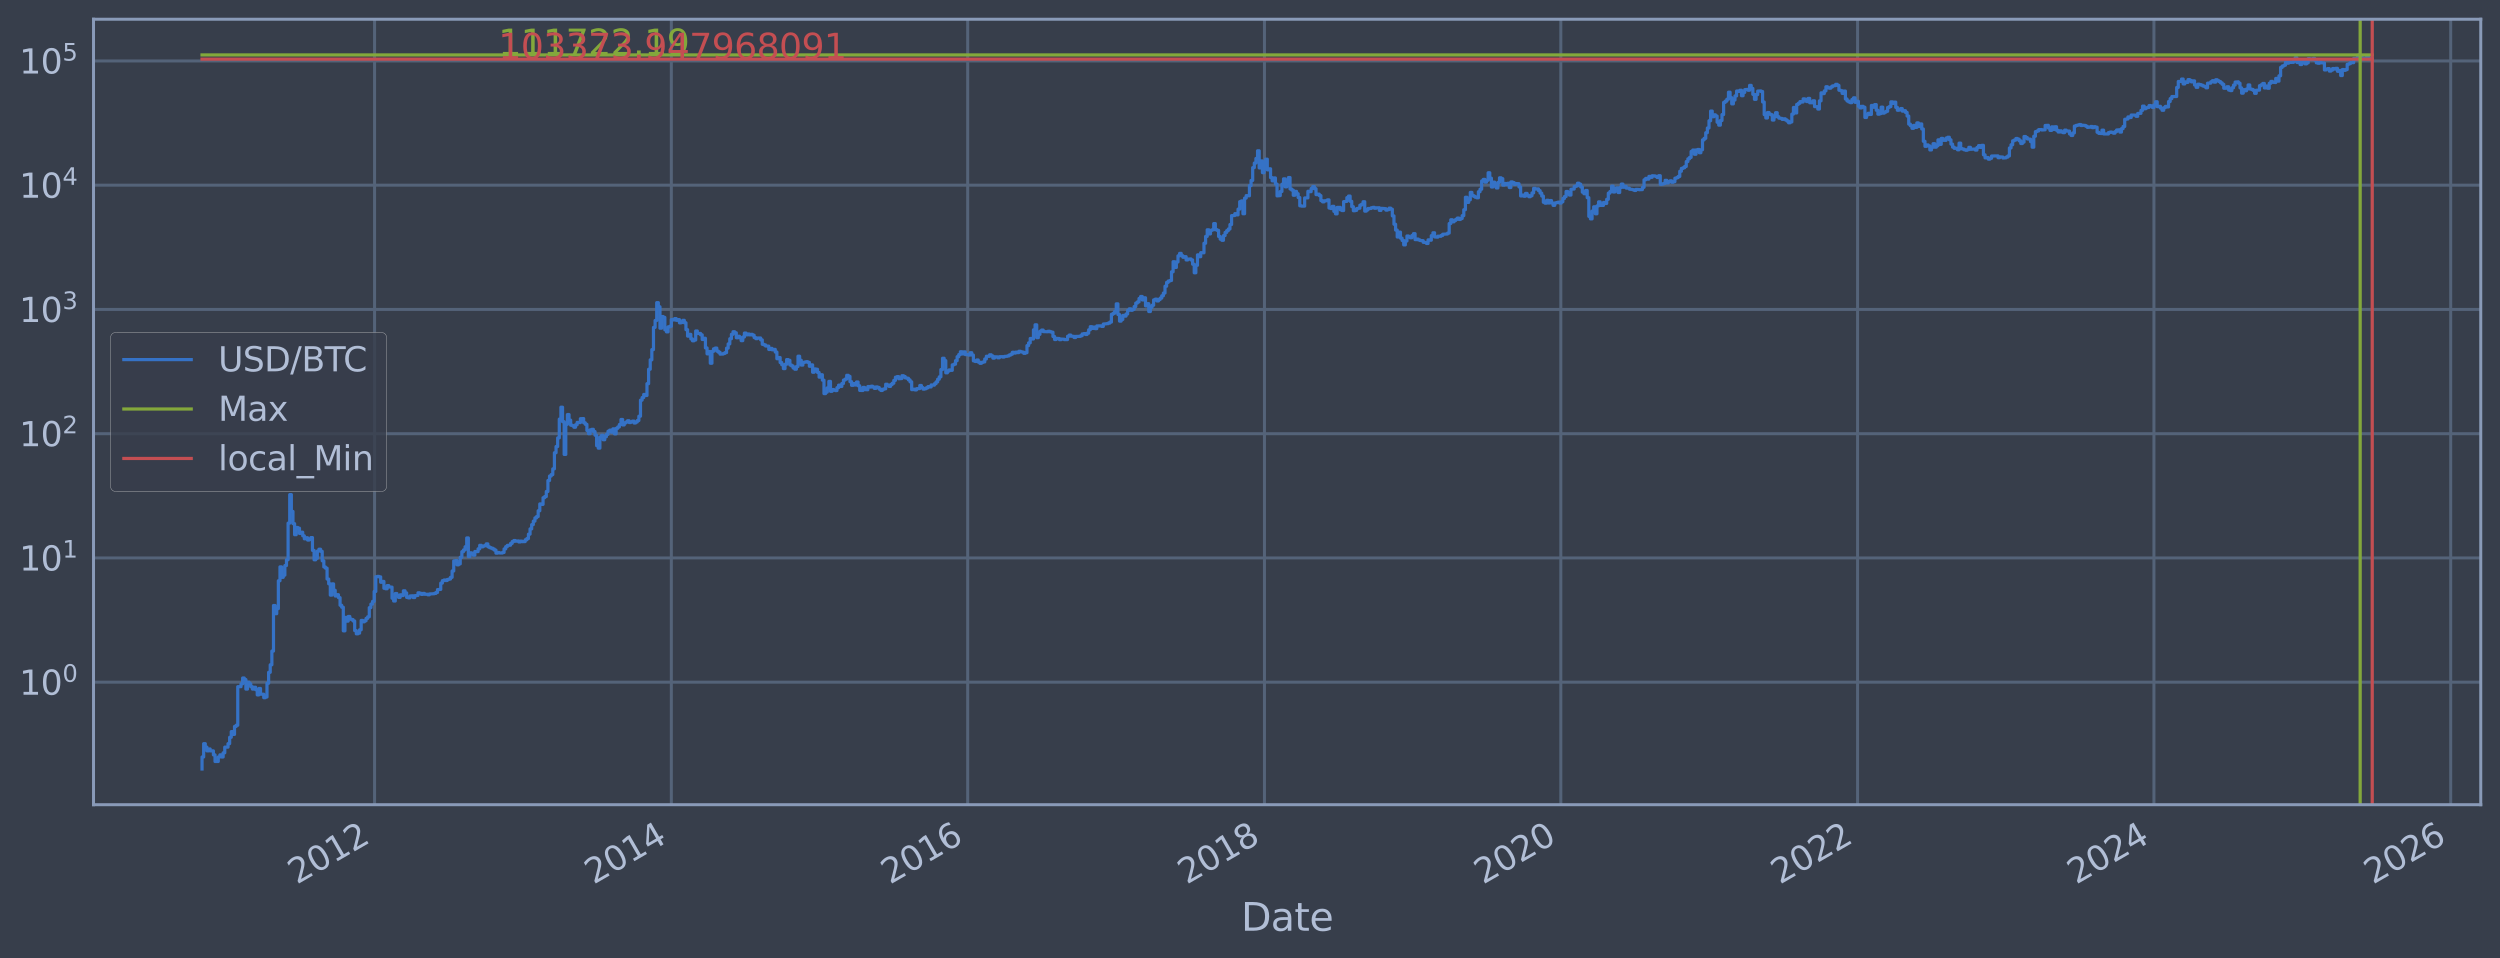<?xml version="1.0" encoding="utf-8" standalone="no"?>
<!DOCTYPE svg PUBLIC "-//W3C//DTD SVG 1.1//EN"
  "http://www.w3.org/Graphics/SVG/1.1/DTD/svg11.dtd">
<svg xmlns:xlink="http://www.w3.org/1999/xlink" width="934.976pt" height="358.291pt" viewBox="0 0 934.976 358.291" xmlns="http://www.w3.org/2000/svg" version="1.1">
 <defs>
  <style type="text/css">*{stroke-linejoin: round; stroke-linecap: butt}</style>
 </defs>
 <g id="figure_1">
  <g id="patch_1">
   <path d="M 0 358.291 
L 934.976 358.291 
L 934.976 0 
L 0 0 
z
" style="fill: #373e4b"/>
  </g>
  <g id="axes_1">
   <g id="patch_2">
    <path d="M 34.976 300.96 
L 927.776 300.96 
L 927.776 7.2 
L 34.976 7.2 
z
" style="fill: #373e4b"/>
   </g>
   <g id="matplotlib.axis_1">
    <g id="xtick_1">
     <g id="line2d_1">
      <path d="M 140.085 300.96 
L 140.085 7.2 
" clip-path="url(#p5cb40e61ea)" style="fill: none; stroke: #546379; stroke-width: 1.12; stroke-linecap: square"/>
     </g>
     <g id="line2d_2"/>
     <g id="text_1">
      <!-- 2012 -->
      <g style="fill: #b1bed6" transform="translate(111.004 330.885) rotate(-30) scale(0.126 -0.126)">
       <defs>
        <path id="DejaVuSans-32" d="M 1228 531 
L 3431 531 
L 3431 0 
L 469 0 
L 469 531 
Q 828 903 1448 1529 
Q 2069 2156 2228 2338 
Q 2531 2678 2651 2914 
Q 2772 3150 2772 3378 
Q 2772 3750 2511 3984 
Q 2250 4219 1831 4219 
Q 1534 4219 1204 4116 
Q 875 4013 500 3803 
L 500 4441 
Q 881 4594 1212 4672 
Q 1544 4750 1819 4750 
Q 2544 4750 2975 4387 
Q 3406 4025 3406 3419 
Q 3406 3131 3298 2873 
Q 3191 2616 2906 2266 
Q 2828 2175 2409 1742 
Q 1991 1309 1228 531 
z
" transform="scale(0.016)"/>
        <path id="DejaVuSans-30" d="M 2034 4250 
Q 1547 4250 1301 3770 
Q 1056 3291 1056 2328 
Q 1056 1369 1301 889 
Q 1547 409 2034 409 
Q 2525 409 2770 889 
Q 3016 1369 3016 2328 
Q 3016 3291 2770 3770 
Q 2525 4250 2034 4250 
z
M 2034 4750 
Q 2819 4750 3233 4129 
Q 3647 3509 3647 2328 
Q 3647 1150 3233 529 
Q 2819 -91 2034 -91 
Q 1250 -91 836 529 
Q 422 1150 422 2328 
Q 422 3509 836 4129 
Q 1250 4750 2034 4750 
z
" transform="scale(0.016)"/>
        <path id="DejaVuSans-31" d="M 794 531 
L 1825 531 
L 1825 4091 
L 703 3866 
L 703 4441 
L 1819 4666 
L 2450 4666 
L 2450 531 
L 3481 531 
L 3481 0 
L 794 0 
L 794 531 
z
" transform="scale(0.016)"/>
       </defs>
       <use xlink:href="#DejaVuSans-32"/>
       <use xlink:href="#DejaVuSans-30" transform="translate(63.623 0)"/>
       <use xlink:href="#DejaVuSans-31" transform="translate(127.246 0)"/>
       <use xlink:href="#DejaVuSans-32" transform="translate(190.869 0)"/>
      </g>
     </g>
    </g>
    <g id="xtick_2">
     <g id="line2d_3">
      <path d="M 251.072 300.96 
L 251.072 7.2 
" clip-path="url(#p5cb40e61ea)" style="fill: none; stroke: #546379; stroke-width: 1.12; stroke-linecap: square"/>
     </g>
     <g id="line2d_4"/>
     <g id="text_2">
      <!-- 2014 -->
      <g style="fill: #b1bed6" transform="translate(221.991 330.885) rotate(-30) scale(0.126 -0.126)">
       <defs>
        <path id="DejaVuSans-34" d="M 2419 4116 
L 825 1625 
L 2419 1625 
L 2419 4116 
z
M 2253 4666 
L 3047 4666 
L 3047 1625 
L 3713 1625 
L 3713 1100 
L 3047 1100 
L 3047 0 
L 2419 0 
L 2419 1100 
L 313 1100 
L 313 1709 
L 2253 4666 
z
" transform="scale(0.016)"/>
       </defs>
       <use xlink:href="#DejaVuSans-32"/>
       <use xlink:href="#DejaVuSans-30" transform="translate(63.623 0)"/>
       <use xlink:href="#DejaVuSans-31" transform="translate(127.246 0)"/>
       <use xlink:href="#DejaVuSans-34" transform="translate(190.869 0)"/>
      </g>
     </g>
    </g>
    <g id="xtick_3">
     <g id="line2d_5">
      <path d="M 361.907 300.96 
L 361.907 7.2 
" clip-path="url(#p5cb40e61ea)" style="fill: none; stroke: #546379; stroke-width: 1.12; stroke-linecap: square"/>
     </g>
     <g id="line2d_6"/>
     <g id="text_3">
      <!-- 2016 -->
      <g style="fill: #b1bed6" transform="translate(332.826 330.885) rotate(-30) scale(0.126 -0.126)">
       <defs>
        <path id="DejaVuSans-36" d="M 2113 2584 
Q 1688 2584 1439 2293 
Q 1191 2003 1191 1497 
Q 1191 994 1439 701 
Q 1688 409 2113 409 
Q 2538 409 2786 701 
Q 3034 994 3034 1497 
Q 3034 2003 2786 2293 
Q 2538 2584 2113 2584 
z
M 3366 4563 
L 3366 3988 
Q 3128 4100 2886 4159 
Q 2644 4219 2406 4219 
Q 1781 4219 1451 3797 
Q 1122 3375 1075 2522 
Q 1259 2794 1537 2939 
Q 1816 3084 2150 3084 
Q 2853 3084 3261 2657 
Q 3669 2231 3669 1497 
Q 3669 778 3244 343 
Q 2819 -91 2113 -91 
Q 1303 -91 875 529 
Q 447 1150 447 2328 
Q 447 3434 972 4092 
Q 1497 4750 2381 4750 
Q 2619 4750 2861 4703 
Q 3103 4656 3366 4563 
z
" transform="scale(0.016)"/>
       </defs>
       <use xlink:href="#DejaVuSans-32"/>
       <use xlink:href="#DejaVuSans-30" transform="translate(63.623 0)"/>
       <use xlink:href="#DejaVuSans-31" transform="translate(127.246 0)"/>
       <use xlink:href="#DejaVuSans-36" transform="translate(190.869 0)"/>
      </g>
     </g>
    </g>
    <g id="xtick_4">
     <g id="line2d_7">
      <path d="M 472.894 300.96 
L 472.894 7.2 
" clip-path="url(#p5cb40e61ea)" style="fill: none; stroke: #546379; stroke-width: 1.12; stroke-linecap: square"/>
     </g>
     <g id="line2d_8"/>
     <g id="text_4">
      <!-- 2018 -->
      <g style="fill: #b1bed6" transform="translate(443.813 330.885) rotate(-30) scale(0.126 -0.126)">
       <defs>
        <path id="DejaVuSans-38" d="M 2034 2216 
Q 1584 2216 1326 1975 
Q 1069 1734 1069 1313 
Q 1069 891 1326 650 
Q 1584 409 2034 409 
Q 2484 409 2743 651 
Q 3003 894 3003 1313 
Q 3003 1734 2745 1975 
Q 2488 2216 2034 2216 
z
M 1403 2484 
Q 997 2584 770 2862 
Q 544 3141 544 3541 
Q 544 4100 942 4425 
Q 1341 4750 2034 4750 
Q 2731 4750 3128 4425 
Q 3525 4100 3525 3541 
Q 3525 3141 3298 2862 
Q 3072 2584 2669 2484 
Q 3125 2378 3379 2068 
Q 3634 1759 3634 1313 
Q 3634 634 3220 271 
Q 2806 -91 2034 -91 
Q 1263 -91 848 271 
Q 434 634 434 1313 
Q 434 1759 690 2068 
Q 947 2378 1403 2484 
z
M 1172 3481 
Q 1172 3119 1398 2916 
Q 1625 2713 2034 2713 
Q 2441 2713 2670 2916 
Q 2900 3119 2900 3481 
Q 2900 3844 2670 4047 
Q 2441 4250 2034 4250 
Q 1625 4250 1398 4047 
Q 1172 3844 1172 3481 
z
" transform="scale(0.016)"/>
       </defs>
       <use xlink:href="#DejaVuSans-32"/>
       <use xlink:href="#DejaVuSans-30" transform="translate(63.623 0)"/>
       <use xlink:href="#DejaVuSans-31" transform="translate(127.246 0)"/>
       <use xlink:href="#DejaVuSans-38" transform="translate(190.869 0)"/>
      </g>
     </g>
    </g>
    <g id="xtick_5">
     <g id="line2d_9">
      <path d="M 583.729 300.96 
L 583.729 7.2 
" clip-path="url(#p5cb40e61ea)" style="fill: none; stroke: #546379; stroke-width: 1.12; stroke-linecap: square"/>
     </g>
     <g id="line2d_10"/>
     <g id="text_5">
      <!-- 2020 -->
      <g style="fill: #b1bed6" transform="translate(554.648 330.885) rotate(-30) scale(0.126 -0.126)">
       <use xlink:href="#DejaVuSans-32"/>
       <use xlink:href="#DejaVuSans-30" transform="translate(63.623 0)"/>
       <use xlink:href="#DejaVuSans-32" transform="translate(127.246 0)"/>
       <use xlink:href="#DejaVuSans-30" transform="translate(190.869 0)"/>
      </g>
     </g>
    </g>
    <g id="xtick_6">
     <g id="line2d_11">
      <path d="M 694.716 300.96 
L 694.716 7.2 
" clip-path="url(#p5cb40e61ea)" style="fill: none; stroke: #546379; stroke-width: 1.12; stroke-linecap: square"/>
     </g>
     <g id="line2d_12"/>
     <g id="text_6">
      <!-- 2022 -->
      <g style="fill: #b1bed6" transform="translate(665.635 330.885) rotate(-30) scale(0.126 -0.126)">
       <use xlink:href="#DejaVuSans-32"/>
       <use xlink:href="#DejaVuSans-30" transform="translate(63.623 0)"/>
       <use xlink:href="#DejaVuSans-32" transform="translate(127.246 0)"/>
       <use xlink:href="#DejaVuSans-32" transform="translate(190.869 0)"/>
      </g>
     </g>
    </g>
    <g id="xtick_7">
     <g id="line2d_13">
      <path d="M 805.551 300.96 
L 805.551 7.2 
" clip-path="url(#p5cb40e61ea)" style="fill: none; stroke: #546379; stroke-width: 1.12; stroke-linecap: square"/>
     </g>
     <g id="line2d_14"/>
     <g id="text_7">
      <!-- 2024 -->
      <g style="fill: #b1bed6" transform="translate(776.47 330.885) rotate(-30) scale(0.126 -0.126)">
       <use xlink:href="#DejaVuSans-32"/>
       <use xlink:href="#DejaVuSans-30" transform="translate(63.623 0)"/>
       <use xlink:href="#DejaVuSans-32" transform="translate(127.246 0)"/>
       <use xlink:href="#DejaVuSans-34" transform="translate(190.869 0)"/>
      </g>
     </g>
    </g>
    <g id="xtick_8">
     <g id="line2d_15">
      <path d="M 916.538 300.96 
L 916.538 7.2 
" clip-path="url(#p5cb40e61ea)" style="fill: none; stroke: #546379; stroke-width: 1.12; stroke-linecap: square"/>
     </g>
     <g id="line2d_16"/>
     <g id="text_8">
      <!-- 2026 -->
      <g style="fill: #b1bed6" transform="translate(887.457 330.885) rotate(-30) scale(0.126 -0.126)">
       <use xlink:href="#DejaVuSans-32"/>
       <use xlink:href="#DejaVuSans-30" transform="translate(63.623 0)"/>
       <use xlink:href="#DejaVuSans-32" transform="translate(127.246 0)"/>
       <use xlink:href="#DejaVuSans-36" transform="translate(190.869 0)"/>
      </g>
     </g>
    </g>
    <g id="text_9">
     <!-- Date -->
     <g style="fill: #b1bed6" transform="translate(464.167 348.096) scale(0.144 -0.144)">
      <defs>
       <path id="DejaVuSans-44" d="M 1259 4147 
L 1259 519 
L 2022 519 
Q 2988 519 3436 956 
Q 3884 1394 3884 2338 
Q 3884 3275 3436 3711 
Q 2988 4147 2022 4147 
L 1259 4147 
z
M 628 4666 
L 1925 4666 
Q 3281 4666 3915 4102 
Q 4550 3538 4550 2338 
Q 4550 1131 3912 565 
Q 3275 0 1925 0 
L 628 0 
L 628 4666 
z
" transform="scale(0.016)"/>
       <path id="DejaVuSans-61" d="M 2194 1759 
Q 1497 1759 1228 1600 
Q 959 1441 959 1056 
Q 959 750 1161 570 
Q 1363 391 1709 391 
Q 2188 391 2477 730 
Q 2766 1069 2766 1631 
L 2766 1759 
L 2194 1759 
z
M 3341 1997 
L 3341 0 
L 2766 0 
L 2766 531 
Q 2569 213 2275 61 
Q 1981 -91 1556 -91 
Q 1019 -91 701 211 
Q 384 513 384 1019 
Q 384 1609 779 1909 
Q 1175 2209 1959 2209 
L 2766 2209 
L 2766 2266 
Q 2766 2663 2505 2880 
Q 2244 3097 1772 3097 
Q 1472 3097 1187 3025 
Q 903 2953 641 2809 
L 641 3341 
Q 956 3463 1253 3523 
Q 1550 3584 1831 3584 
Q 2591 3584 2966 3190 
Q 3341 2797 3341 1997 
z
" transform="scale(0.016)"/>
       <path id="DejaVuSans-74" d="M 1172 4494 
L 1172 3500 
L 2356 3500 
L 2356 3053 
L 1172 3053 
L 1172 1153 
Q 1172 725 1289 603 
Q 1406 481 1766 481 
L 2356 481 
L 2356 0 
L 1766 0 
Q 1100 0 847 248 
Q 594 497 594 1153 
L 594 3053 
L 172 3053 
L 172 3500 
L 594 3500 
L 594 4494 
L 1172 4494 
z
" transform="scale(0.016)"/>
       <path id="DejaVuSans-65" d="M 3597 1894 
L 3597 1613 
L 953 1613 
Q 991 1019 1311 708 
Q 1631 397 2203 397 
Q 2534 397 2845 478 
Q 3156 559 3463 722 
L 3463 178 
Q 3153 47 2828 -22 
Q 2503 -91 2169 -91 
Q 1331 -91 842 396 
Q 353 884 353 1716 
Q 353 2575 817 3079 
Q 1281 3584 2069 3584 
Q 2775 3584 3186 3129 
Q 3597 2675 3597 1894 
z
M 3022 2063 
Q 3016 2534 2758 2815 
Q 2500 3097 2075 3097 
Q 1594 3097 1305 2825 
Q 1016 2553 972 2059 
L 3022 2063 
z
" transform="scale(0.016)"/>
      </defs>
      <use xlink:href="#DejaVuSans-44"/>
      <use xlink:href="#DejaVuSans-61" transform="translate(77.002 0)"/>
      <use xlink:href="#DejaVuSans-74" transform="translate(138.281 0)"/>
      <use xlink:href="#DejaVuSans-65" transform="translate(177.49 0)"/>
     </g>
    </g>
   </g>
   <g id="matplotlib.axis_2">
    <g id="ytick_1">
     <g id="line2d_17">
      <path d="M 34.976 255.128 
L 927.776 255.128 
" clip-path="url(#p5cb40e61ea)" style="fill: none; stroke: #546379; stroke-width: 1.12; stroke-linecap: square"/>
     </g>
     <g id="line2d_18"/>
     <g id="text_10">
      <!-- $\mathdefault{10^{0}}$ -->
      <g style="fill: #b1bed6" transform="translate(7.2 259.915) scale(0.126 -0.126)">
       <use xlink:href="#DejaVuSans-31" transform="translate(0 0.766)"/>
       <use xlink:href="#DejaVuSans-30" transform="translate(63.623 0.766)"/>
       <use xlink:href="#DejaVuSans-30" transform="translate(128.203 39.047) scale(0.7)"/>
      </g>
     </g>
    </g>
    <g id="ytick_2">
     <g id="line2d_19">
      <path d="M 34.976 208.66 
L 927.776 208.66 
" clip-path="url(#p5cb40e61ea)" style="fill: none; stroke: #546379; stroke-width: 1.12; stroke-linecap: square"/>
     </g>
     <g id="line2d_20"/>
     <g id="text_11">
      <!-- $\mathdefault{10^{1}}$ -->
      <g style="fill: #b1bed6" transform="translate(7.2 213.447) scale(0.126 -0.126)">
       <use xlink:href="#DejaVuSans-31" transform="translate(0 0.684)"/>
       <use xlink:href="#DejaVuSans-30" transform="translate(63.623 0.684)"/>
       <use xlink:href="#DejaVuSans-31" transform="translate(128.203 38.966) scale(0.7)"/>
      </g>
     </g>
    </g>
    <g id="ytick_3">
     <g id="line2d_21">
      <path d="M 34.976 162.193 
L 927.776 162.193 
" clip-path="url(#p5cb40e61ea)" style="fill: none; stroke: #546379; stroke-width: 1.12; stroke-linecap: square"/>
     </g>
     <g id="line2d_22"/>
     <g id="text_12">
      <!-- $\mathdefault{10^{2}}$ -->
      <g style="fill: #b1bed6" transform="translate(7.2 166.98) scale(0.126 -0.126)">
       <use xlink:href="#DejaVuSans-31" transform="translate(0 0.766)"/>
       <use xlink:href="#DejaVuSans-30" transform="translate(63.623 0.766)"/>
       <use xlink:href="#DejaVuSans-32" transform="translate(128.203 39.047) scale(0.7)"/>
      </g>
     </g>
    </g>
    <g id="ytick_4">
     <g id="line2d_23">
      <path d="M 34.976 115.725 
L 927.776 115.725 
" clip-path="url(#p5cb40e61ea)" style="fill: none; stroke: #546379; stroke-width: 1.12; stroke-linecap: square"/>
     </g>
     <g id="line2d_24"/>
     <g id="text_13">
      <!-- $\mathdefault{10^{3}}$ -->
      <g style="fill: #b1bed6" transform="translate(7.2 120.512) scale(0.126 -0.126)">
       <defs>
        <path id="DejaVuSans-33" d="M 2597 2516 
Q 3050 2419 3304 2112 
Q 3559 1806 3559 1356 
Q 3559 666 3084 287 
Q 2609 -91 1734 -91 
Q 1441 -91 1130 -33 
Q 819 25 488 141 
L 488 750 
Q 750 597 1062 519 
Q 1375 441 1716 441 
Q 2309 441 2620 675 
Q 2931 909 2931 1356 
Q 2931 1769 2642 2001 
Q 2353 2234 1838 2234 
L 1294 2234 
L 1294 2753 
L 1863 2753 
Q 2328 2753 2575 2939 
Q 2822 3125 2822 3475 
Q 2822 3834 2567 4026 
Q 2313 4219 1838 4219 
Q 1578 4219 1281 4162 
Q 984 4106 628 3988 
L 628 4550 
Q 988 4650 1302 4700 
Q 1616 4750 1894 4750 
Q 2613 4750 3031 4423 
Q 3450 4097 3450 3541 
Q 3450 3153 3228 2886 
Q 3006 2619 2597 2516 
z
" transform="scale(0.016)"/>
       </defs>
       <use xlink:href="#DejaVuSans-31" transform="translate(0 0.766)"/>
       <use xlink:href="#DejaVuSans-30" transform="translate(63.623 0.766)"/>
       <use xlink:href="#DejaVuSans-33" transform="translate(128.203 39.047) scale(0.7)"/>
      </g>
     </g>
    </g>
    <g id="ytick_5">
     <g id="line2d_25">
      <path d="M 34.976 69.257 
L 927.776 69.257 
" clip-path="url(#p5cb40e61ea)" style="fill: none; stroke: #546379; stroke-width: 1.12; stroke-linecap: square"/>
     </g>
     <g id="line2d_26"/>
     <g id="text_14">
      <!-- $\mathdefault{10^{4}}$ -->
      <g style="fill: #b1bed6" transform="translate(7.2 74.044) scale(0.126 -0.126)">
       <use xlink:href="#DejaVuSans-31" transform="translate(0 0.684)"/>
       <use xlink:href="#DejaVuSans-30" transform="translate(63.623 0.684)"/>
       <use xlink:href="#DejaVuSans-34" transform="translate(128.203 38.966) scale(0.7)"/>
      </g>
     </g>
    </g>
    <g id="ytick_6">
     <g id="line2d_27">
      <path d="M 34.976 22.79 
L 927.776 22.79 
" clip-path="url(#p5cb40e61ea)" style="fill: none; stroke: #546379; stroke-width: 1.12; stroke-linecap: square"/>
     </g>
     <g id="line2d_28"/>
     <g id="text_15">
      <!-- $\mathdefault{10^{5}}$ -->
      <g style="fill: #b1bed6" transform="translate(7.2 27.577) scale(0.126 -0.126)">
       <defs>
        <path id="DejaVuSans-35" d="M 691 4666 
L 3169 4666 
L 3169 4134 
L 1269 4134 
L 1269 2991 
Q 1406 3038 1543 3061 
Q 1681 3084 1819 3084 
Q 2600 3084 3056 2656 
Q 3513 2228 3513 1497 
Q 3513 744 3044 326 
Q 2575 -91 1722 -91 
Q 1428 -91 1123 -41 
Q 819 9 494 109 
L 494 744 
Q 775 591 1075 516 
Q 1375 441 1709 441 
Q 2250 441 2565 725 
Q 2881 1009 2881 1497 
Q 2881 1984 2565 2268 
Q 2250 2553 1709 2553 
Q 1456 2553 1204 2497 
Q 953 2441 691 2322 
L 691 4666 
z
" transform="scale(0.016)"/>
       </defs>
       <use xlink:href="#DejaVuSans-31" transform="translate(0 0.684)"/>
       <use xlink:href="#DejaVuSans-30" transform="translate(63.623 0.684)"/>
       <use xlink:href="#DejaVuSans-35" transform="translate(128.203 38.966) scale(0.7)"/>
      </g>
     </g>
    </g>
    <g id="ytick_7">
     <g id="line2d_29"/>
    </g>
    <g id="ytick_8">
     <g id="line2d_30"/>
    </g>
    <g id="ytick_9">
     <g id="line2d_31"/>
    </g>
    <g id="ytick_10">
     <g id="line2d_32"/>
    </g>
    <g id="ytick_11">
     <g id="line2d_33"/>
    </g>
    <g id="ytick_12">
     <g id="line2d_34"/>
    </g>
    <g id="ytick_13">
     <g id="line2d_35"/>
    </g>
    <g id="ytick_14">
     <g id="line2d_36"/>
    </g>
    <g id="ytick_15">
     <g id="line2d_37"/>
    </g>
    <g id="ytick_16">
     <g id="line2d_38"/>
    </g>
    <g id="ytick_17">
     <g id="line2d_39"/>
    </g>
    <g id="ytick_18">
     <g id="line2d_40"/>
    </g>
    <g id="ytick_19">
     <g id="line2d_41"/>
    </g>
    <g id="ytick_20">
     <g id="line2d_42"/>
    </g>
    <g id="ytick_21">
     <g id="line2d_43"/>
    </g>
    <g id="ytick_22">
     <g id="line2d_44"/>
    </g>
    <g id="ytick_23">
     <g id="line2d_45"/>
    </g>
    <g id="ytick_24">
     <g id="line2d_46"/>
    </g>
    <g id="ytick_25">
     <g id="line2d_47"/>
    </g>
    <g id="ytick_26">
     <g id="line2d_48"/>
    </g>
    <g id="ytick_27">
     <g id="line2d_49"/>
    </g>
    <g id="ytick_28">
     <g id="line2d_50"/>
    </g>
    <g id="ytick_29">
     <g id="line2d_51"/>
    </g>
    <g id="ytick_30">
     <g id="line2d_52"/>
    </g>
    <g id="ytick_31">
     <g id="line2d_53"/>
    </g>
    <g id="ytick_32">
     <g id="line2d_54"/>
    </g>
    <g id="ytick_33">
     <g id="line2d_55"/>
    </g>
    <g id="ytick_34">
     <g id="line2d_56"/>
    </g>
    <g id="ytick_35">
     <g id="line2d_57"/>
    </g>
    <g id="ytick_36">
     <g id="line2d_58"/>
    </g>
    <g id="ytick_37">
     <g id="line2d_59"/>
    </g>
    <g id="ytick_38">
     <g id="line2d_60"/>
    </g>
    <g id="ytick_39">
     <g id="line2d_61"/>
    </g>
    <g id="ytick_40">
     <g id="line2d_62"/>
    </g>
    <g id="ytick_41">
     <g id="line2d_63"/>
    </g>
    <g id="ytick_42">
     <g id="line2d_64"/>
    </g>
    <g id="ytick_43">
     <g id="line2d_65"/>
    </g>
    <g id="ytick_44">
     <g id="line2d_66"/>
    </g>
    <g id="ytick_45">
     <g id="line2d_67"/>
    </g>
    <g id="ytick_46">
     <g id="line2d_68"/>
    </g>
    <g id="ytick_47">
     <g id="line2d_69"/>
    </g>
    <g id="ytick_48">
     <g id="line2d_70"/>
    </g>
    <g id="ytick_49">
     <g id="line2d_71"/>
    </g>
    <g id="ytick_50">
     <g id="line2d_72"/>
    </g>
    <g id="ytick_51">
     <g id="line2d_73"/>
    </g>
    <g id="ytick_52">
     <g id="line2d_74"/>
    </g>
    <g id="ytick_53">
     <g id="line2d_75"/>
    </g>
    <g id="ytick_54">
     <g id="line2d_76"/>
    </g>
    <g id="ytick_55">
     <g id="line2d_77"/>
    </g>
   </g>
   <g id="line2d_78">
    <path d="M 75.558 287.607 
L 75.558 283.104 
L 76.165 283.104 
L 76.165 278.122 
L 76.772 278.122 
L 76.772 279.425 
L 77.38 279.425 
L 77.38 280.817 
L 77.987 280.817 
L 77.987 280.109 
L 78.594 280.109 
L 78.594 280.817 
L 79.809 280.817 
L 79.809 282.313 
L 80.416 282.313 
L 80.416 284.787 
L 81.631 284.787 
L 81.631 283.104 
L 82.238 283.104 
L 82.238 282.313 
L 82.846 282.313 
L 82.846 283.104 
L 83.453 283.104 
L 83.453 281.551 
L 84.06 281.551 
L 84.06 279.425 
L 85.275 279.425 
L 85.275 278.122 
L 85.882 278.122 
L 85.882 275.745 
L 86.489 275.745 
L 86.489 273.619 
L 87.097 273.619 
L 87.097 274.654 
L 87.704 274.654 
L 87.704 271.696 
L 88.311 271.696 
L 88.311 271.242 
L 88.919 271.242 
L 88.919 256.81 
L 90.133 256.81 
L 90.133 255.742 
L 90.741 255.742 
L 90.741 253.575 
L 91.348 253.575 
L 91.348 254.143 
L 91.955 254.143 
L 91.955 257.708 
L 92.563 257.708 
L 92.563 255.128 
L 93.17 255.128 
L 93.17 255.742 
L 93.777 255.742 
L 93.777 256.81 
L 94.385 256.81 
L 94.385 257.708 
L 94.992 257.708 
L 94.992 257.031 
L 95.599 257.031 
L 95.599 257.938 
L 96.207 257.938 
L 96.207 259.885 
L 96.814 259.885 
L 96.814 257.48 
L 97.421 257.48 
L 97.421 259.631 
L 98.636 259.631 
L 98.636 260.933 
L 99.243 260.933 
L 99.243 260.666 
L 99.85 260.666 
L 99.85 255.535 
L 100.458 255.535 
L 100.458 251.448 
L 101.065 251.448 
L 101.065 248.628 
L 101.672 248.628 
L 101.672 243.491 
L 102.28 243.491 
L 102.28 226.457 
L 102.887 226.457 
L 102.887 229.503 
L 103.494 229.503 
L 103.494 227.611 
L 104.102 227.611 
L 104.102 217.199 
L 104.709 217.199 
L 104.709 212.011 
L 105.316 212.011 
L 105.316 215.916 
L 105.924 215.916 
L 105.924 215.094 
L 106.531 215.094 
L 106.531 211.517 
L 107.138 211.517 
L 107.138 209.337 
L 107.746 209.337 
L 107.746 195.654 
L 108.353 195.654 
L 108.353 184.974 
L 108.96 184.974 
L 108.96 191.281 
L 109.567 191.281 
L 109.567 195.846 
L 110.175 195.846 
L 110.175 199.96 
L 110.782 199.96 
L 110.782 197.275 
L 111.389 197.275 
L 111.389 197.54 
L 111.997 197.54 
L 111.997 199.506 
L 112.604 199.506 
L 112.604 199.049 
L 113.211 199.049 
L 113.211 200.384 
L 113.819 200.384 
L 113.819 201.513 
L 114.426 201.513 
L 114.426 201.106 
L 115.033 201.106 
L 115.033 201.971 
L 115.641 201.971 
L 115.641 201.726 
L 116.248 201.726 
L 116.248 201.051 
L 116.855 201.051 
L 116.855 205.84 
L 117.463 205.84 
L 117.463 209.358 
L 118.07 209.358 
L 118.07 208.802 
L 118.677 208.802 
L 118.677 206.087 
L 119.285 206.087 
L 119.285 205.406 
L 119.892 205.406 
L 119.892 206.194 
L 120.499 206.194 
L 120.499 209.738 
L 121.106 209.738 
L 121.106 212.035 
L 121.714 212.035 
L 121.714 212.493 
L 122.321 212.493 
L 122.321 216.562 
L 122.928 216.562 
L 122.928 218.34 
L 123.536 218.34 
L 123.536 222.568 
L 124.143 222.568 
L 124.143 218.372 
L 124.75 218.372 
L 124.75 220.762 
L 125.358 220.762 
L 125.358 222.892 
L 125.965 222.892 
L 125.965 222.408 
L 126.572 222.408 
L 126.572 223.514 
L 127.18 223.514 
L 127.18 226.36 
L 127.787 226.36 
L 127.787 227.101 
L 128.394 227.101 
L 128.394 235.923 
L 129.002 235.923 
L 129.002 230.912 
L 129.609 230.912 
L 129.609 232.295 
L 130.216 232.295 
L 130.216 230.55 
L 130.824 230.55 
L 130.824 231.529 
L 131.431 231.529 
L 131.431 231.718 
L 132.038 231.718 
L 132.038 232.23 
L 132.645 232.23 
L 132.645 235.845 
L 133.253 235.845 
L 133.253 237.044 
L 133.86 237.044 
L 133.86 236.799 
L 134.467 236.799 
L 134.467 235.537 
L 135.075 235.537 
L 135.075 232.037 
L 135.682 232.037 
L 135.682 232.557 
L 136.289 232.557 
L 136.289 232.166 
L 136.897 232.166 
L 136.897 231.28 
L 137.504 231.28 
L 137.504 230.67 
L 138.111 230.67 
L 138.111 227.253 
L 138.719 227.253 
L 138.719 225.928 
L 139.326 225.928 
L 139.326 224.91 
L 139.933 224.91 
L 139.933 221.208 
L 140.541 221.208 
L 140.541 215.686 
L 141.148 215.686 
L 141.148 215.572 
L 141.755 215.572 
L 141.755 215.743 
L 142.363 215.743 
L 142.363 217.761 
L 142.97 217.761 
L 142.97 217.447 
L 143.577 217.447 
L 143.577 220.004 
L 144.184 220.004 
L 144.184 220.182 
L 144.792 220.182 
L 144.792 219.003 
L 145.399 219.003 
L 145.399 219.514 
L 146.614 219.584 
L 146.614 223.726 
L 147.221 223.726 
L 147.221 224.775 
L 147.828 224.775 
L 147.828 221.974 
L 148.436 221.974 
L 148.436 222.729 
L 149.043 222.729 
L 149.043 223.43 
L 149.65 223.43 
L 149.65 222.448 
L 150.258 222.448 
L 150.258 222.729 
L 150.865 222.729 
L 150.865 220.946 
L 151.472 220.946 
L 151.472 221.741 
L 152.08 221.741 
L 152.08 223.43 
L 152.687 223.43 
L 152.687 223.599 
L 153.294 223.599 
L 153.294 222.892 
L 154.509 222.81 
L 154.509 223.472 
L 155.116 223.472 
L 155.116 222.77 
L 156.331 222.689 
L 156.331 221.702 
L 156.938 221.702 
L 156.938 221.896 
L 157.545 221.896 
L 157.545 222.288 
L 158.153 222.288 
L 158.153 221.935 
L 158.76 221.935 
L 158.76 222.249 
L 159.975 222.249 
L 159.975 222.448 
L 160.582 222.448 
L 160.582 222.13 
L 162.404 222.052 
L 162.404 221.935 
L 163.011 221.935 
L 163.011 221.587 
L 163.619 221.587 
L 163.619 220.506 
L 164.833 220.433 
L 164.833 218.081 
L 165.441 218.081 
L 165.441 217.168 
L 166.048 217.168 
L 166.048 216.924 
L 166.655 216.924 
L 166.655 217.107 
L 167.262 217.107 
L 167.262 216.712 
L 167.87 216.712 
L 167.87 216.562 
L 168.477 216.562 
L 168.477 215.916 
L 169.084 215.916 
L 169.084 213.545 
L 169.692 213.545 
L 169.692 209.759 
L 170.299 209.759 
L 170.299 209.632 
L 170.906 209.632 
L 170.906 211.24 
L 171.514 211.24 
L 171.514 210.899 
L 172.121 210.899 
L 172.121 208.419 
L 172.728 208.419 
L 172.728 206.319 
L 173.336 206.319 
L 173.336 205.665 
L 173.943 205.665 
L 173.943 204.482 
L 174.55 204.482 
L 174.55 201.19 
L 175.158 201.19 
L 175.158 208.142 
L 175.765 208.142 
L 175.765 206.755 
L 176.372 206.755 
L 176.372 206.903 
L 176.98 206.903 
L 176.98 207.637 
L 177.587 207.637 
L 177.587 206.247 
L 178.801 206.301 
L 178.801 205.252 
L 179.409 205.252 
L 179.409 203.948 
L 180.016 203.948 
L 180.016 204.515 
L 180.623 204.515 
L 180.623 204.222 
L 181.231 204.222 
L 181.231 204.028 
L 181.838 204.028 
L 181.838 203.412 
L 182.445 203.412 
L 182.445 204.482 
L 183.053 204.482 
L 183.053 204.813 
L 183.66 204.813 
L 183.66 205.014 
L 184.267 205.014 
L 184.267 205.32 
L 184.875 205.32 
L 184.875 205.735 
L 185.482 205.735 
L 185.482 206.866 
L 186.089 206.866 
L 186.089 206.627 
L 186.697 206.627 
L 186.697 206.792 
L 187.911 206.829 
L 187.911 206.609 
L 188.519 206.609 
L 188.519 205.286 
L 189.126 205.286 
L 189.126 204.45 
L 189.733 204.45 
L 189.733 203.964 
L 190.948 203.9 
L 190.948 203.226 
L 191.555 203.226 
L 191.555 202.529 
L 192.162 202.529 
L 192.162 202.16 
L 192.77 202.16 
L 192.77 202.41 
L 193.984 202.307 
L 193.984 202.679 
L 194.592 202.679 
L 194.592 202.381 
L 195.199 202.381 
L 195.199 202.574 
L 196.414 202.544 
L 196.414 201.884 
L 197.021 201.884 
L 197.021 201.428 
L 197.628 201.428 
L 197.628 199.777 
L 198.236 199.777 
L 198.236 197.798 
L 198.843 197.798 
L 198.843 196.202 
L 199.45 196.202 
L 199.45 194.895 
L 200.058 194.895 
L 200.058 193.687 
L 200.665 193.687 
L 200.665 193.184 
L 201.272 193.184 
L 201.272 191.018 
L 201.879 191.018 
L 201.879 188.467 
L 202.487 188.467 
L 202.487 188.631 
L 203.094 188.631 
L 203.094 186.143 
L 203.701 186.143 
L 203.701 185.698 
L 204.309 185.698 
L 204.309 183.816 
L 204.916 183.816 
L 204.916 179.699 
L 205.523 179.699 
L 205.523 178.04 
L 206.131 178.04 
L 206.131 177.49 
L 206.738 177.49 
L 206.738 175.343 
L 207.345 175.343 
L 207.345 169.319 
L 207.953 169.319 
L 207.953 167.003 
L 208.56 167.003 
L 208.56 163.766 
L 209.167 163.766 
L 209.167 156.743 
L 209.775 156.743 
L 209.775 152.296 
L 210.382 152.296 
L 210.382 157.706 
L 210.989 157.706 
L 210.989 169.946 
L 211.596 169.946 
L 211.596 158.696 
L 212.204 158.696 
L 212.204 155.045 
L 212.811 155.045 
L 212.811 157.132 
L 213.418 157.132 
L 213.418 159.024 
L 214.026 159.024 
L 214.026 159.201 
L 214.633 159.201 
L 214.633 159.782 
L 215.24 159.782 
L 215.24 158.854 
L 215.848 158.854 
L 215.848 157.962 
L 217.062 158.064 
L 217.062 156.591 
L 218.277 156.544 
L 218.277 158.11 
L 218.884 158.11 
L 218.884 158.687 
L 219.492 158.687 
L 219.492 160.998 
L 220.099 160.998 
L 220.099 162.197 
L 220.706 162.197 
L 220.706 160.754 
L 221.314 160.754 
L 221.314 160.574 
L 221.921 160.574 
L 221.921 161.401 
L 222.528 161.401 
L 222.528 162.755 
L 223.135 162.755 
L 223.135 166.686 
L 223.743 166.686 
L 223.743 167.601 
L 224.35 167.601 
L 224.35 163.443 
L 224.957 163.443 
L 224.957 162.797 
L 225.565 162.797 
L 225.565 164.456 
L 226.172 164.456 
L 226.172 163.332 
L 226.779 163.332 
L 226.779 162.457 
L 227.387 162.457 
L 227.387 161.281 
L 227.994 161.281 
L 227.994 160.88 
L 228.601 160.88 
L 228.601 161.635 
L 229.209 161.635 
L 229.209 160.389 
L 229.816 160.389 
L 229.816 162.251 
L 230.423 162.251 
L 230.423 160.19 
L 231.031 160.19 
L 231.031 159.676 
L 231.638 159.676 
L 231.638 158.767 
L 232.245 158.767 
L 232.245 156.884 
L 232.853 156.884 
L 232.853 158.919 
L 233.46 158.919 
L 233.46 158.176 
L 234.067 158.176 
L 234.067 157.843 
L 234.674 157.843 
L 234.674 157.35 
L 235.282 157.35 
L 235.282 158.026 
L 235.889 158.026 
L 235.889 157.746 
L 236.496 157.746 
L 236.496 157.489 
L 237.104 157.489 
L 237.104 158.19 
L 237.711 158.19 
L 237.711 157.832 
L 238.318 157.832 
L 238.318 157.275 
L 238.926 157.275 
L 238.926 155.665 
L 239.533 155.665 
L 239.533 149.656 
L 240.14 149.656 
L 240.14 148.681 
L 240.748 148.681 
L 240.748 147.52 
L 241.355 147.52 
L 241.355 147.904 
L 241.962 147.904 
L 241.962 143.493 
L 242.57 143.493 
L 242.57 138.098 
L 243.177 138.098 
L 243.177 134.573 
L 243.784 134.573 
L 243.784 130.748 
L 244.392 130.748 
L 244.392 122.445 
L 244.999 122.445 
L 244.999 119.864 
L 245.606 119.864 
L 245.606 113.188 
L 246.213 113.188 
L 246.213 114.736 
L 246.821 114.736 
L 246.821 122.753 
L 247.428 122.753 
L 247.428 118.376 
L 248.035 118.376 
L 248.035 118.699 
L 248.643 118.699 
L 248.643 123.351 
L 249.25 123.351 
L 249.25 124.111 
L 249.857 124.111 
L 249.857 122.243 
L 250.465 122.243 
L 250.465 122.021 
L 251.072 122.021 
L 251.072 119.516 
L 251.679 119.516 
L 251.679 119.649 
L 252.287 119.649 
L 252.287 119.147 
L 252.894 119.147 
L 252.894 119.8 
L 253.501 119.8 
L 253.501 119.538 
L 254.109 119.538 
L 254.109 120.739 
L 254.716 120.739 
L 254.716 120.595 
L 255.323 120.595 
L 255.323 119.802 
L 255.931 119.802 
L 255.931 120.713 
L 256.538 120.713 
L 256.538 123.29 
L 257.145 123.29 
L 257.145 125.7 
L 257.752 125.7 
L 257.752 125.05 
L 258.36 125.05 
L 258.36 126.735 
L 258.967 126.735 
L 258.967 127.443 
L 259.574 127.443 
L 259.574 127.158 
L 260.182 127.158 
L 260.182 123.786 
L 260.789 123.786 
L 260.789 124.734 
L 262.004 124.699 
L 262.004 125.219 
L 262.611 125.219 
L 262.611 126.967 
L 263.218 126.967 
L 263.218 126.517 
L 263.826 126.517 
L 263.826 130.121 
L 264.433 130.121 
L 264.433 132.333 
L 265.04 132.333 
L 265.04 131.484 
L 265.648 131.484 
L 265.648 135.844 
L 266.255 135.844 
L 266.255 131.412 
L 266.862 131.412 
L 266.862 130.448 
L 267.47 130.448 
L 267.47 130.182 
L 268.077 130.182 
L 268.077 131.331 
L 268.684 131.331 
L 268.684 131.748 
L 269.291 131.748 
L 269.291 132.442 
L 270.506 132.403 
L 270.506 132.181 
L 271.113 132.181 
L 271.113 131.879 
L 271.721 131.879 
L 271.721 130.198 
L 272.328 130.198 
L 272.328 128.617 
L 272.935 128.617 
L 272.935 126.683 
L 273.543 126.683 
L 273.543 125.026 
L 274.15 125.026 
L 274.15 124.065 
L 274.757 124.065 
L 274.757 124.455 
L 275.365 124.455 
L 275.365 126.32 
L 275.972 126.32 
L 275.972 125.766 
L 276.579 125.766 
L 276.579 126.34 
L 277.187 126.34 
L 277.187 127.399 
L 277.794 127.399 
L 277.794 126.034 
L 278.401 126.034 
L 278.401 124.563 
L 279.009 124.563 
L 279.009 125.231 
L 279.616 125.231 
L 279.616 124.921 
L 280.223 124.921 
L 280.223 125.24 
L 280.83 125.24 
L 280.83 125.049 
L 281.438 125.049 
L 281.438 125.358 
L 282.045 125.358 
L 282.045 126.247 
L 282.652 126.247 
L 282.652 126.647 
L 283.26 126.647 
L 283.26 126.424 
L 284.474 126.408 
L 284.474 127.104 
L 285.082 127.104 
L 285.082 128.772 
L 285.689 128.772 
L 285.689 128.967 
L 286.296 128.967 
L 286.296 129.392 
L 287.511 129.448 
L 287.511 130.69 
L 288.118 130.69 
L 288.118 130.29 
L 288.726 130.29 
L 288.726 130.818 
L 289.333 130.818 
L 289.333 130.667 
L 289.94 130.667 
L 289.94 131.665 
L 290.548 131.665 
L 290.548 134.158 
L 291.155 134.158 
L 291.155 133.709 
L 291.762 133.709 
L 291.762 135.58 
L 292.369 135.58 
L 292.369 136.404 
L 292.977 136.404 
L 292.977 137.852 
L 293.584 137.852 
L 293.584 136.233 
L 294.191 136.233 
L 294.191 134.478 
L 294.799 134.478 
L 294.799 134.756 
L 295.406 134.756 
L 295.406 136.5 
L 296.013 136.5 
L 296.013 136.859 
L 296.621 136.859 
L 296.621 137.628 
L 297.228 137.628 
L 297.228 138.084 
L 297.835 138.084 
L 297.835 137.088 
L 298.443 137.088 
L 298.443 133.222 
L 299.05 133.222 
L 299.05 134.734 
L 299.657 134.734 
L 299.657 136.541 
L 300.265 136.541 
L 300.265 135.541 
L 300.872 135.541 
L 300.872 135.412 
L 301.479 135.412 
L 301.479 135.272 
L 302.087 135.272 
L 302.087 135.516 
L 302.694 135.516 
L 302.694 136.981 
L 303.301 136.981 
L 303.301 136.466 
L 303.908 136.466 
L 303.908 139.214 
L 304.516 139.214 
L 304.516 137.978 
L 305.123 137.978 
L 305.123 138.102 
L 305.73 138.102 
L 305.73 139.295 
L 306.338 139.295 
L 306.338 141.051 
L 306.945 141.051 
L 306.945 140.158 
L 307.552 140.158 
L 307.552 142.172 
L 308.16 142.172 
L 308.16 147.2 
L 308.767 147.2 
L 308.767 146.65 
L 309.374 146.65 
L 309.374 145.061 
L 309.982 145.061 
L 309.982 142.638 
L 310.589 142.638 
L 310.589 146.35 
L 311.196 146.35 
L 311.196 145.675 
L 311.804 145.675 
L 311.804 145.924 
L 312.411 145.924 
L 312.411 146.068 
L 313.018 146.068 
L 313.018 144.993 
L 313.626 144.993 
L 313.626 144.045 
L 314.233 144.045 
L 314.233 144.53 
L 314.84 144.53 
L 314.84 143.421 
L 315.447 143.421 
L 315.447 142.144 
L 316.055 142.144 
L 316.055 141.778 
L 316.662 141.778 
L 316.662 140.368 
L 317.269 140.368 
L 317.269 140.756 
L 317.877 140.756 
L 317.877 142.747 
L 318.484 142.747 
L 318.484 144.109 
L 319.091 144.109 
L 319.091 143.464 
L 319.699 143.464 
L 319.699 143.987 
L 320.306 143.987 
L 320.306 142.869 
L 320.913 142.869 
L 320.913 144.274 
L 321.521 144.274 
L 321.521 146.007 
L 322.735 146.04 
L 322.735 144.877 
L 323.343 144.877 
L 323.343 145.712 
L 324.557 145.772 
L 324.557 144.57 
L 325.165 144.57 
L 325.165 144.765 
L 325.772 144.765 
L 325.772 144.445 
L 326.379 144.445 
L 326.379 144.747 
L 326.986 144.747 
L 326.986 145.261 
L 327.594 145.261 
L 327.594 144.714 
L 328.201 144.714 
L 328.201 144.923 
L 328.808 144.923 
L 328.808 145.53 
L 329.416 145.53 
L 329.416 146.018 
L 330.023 146.018 
L 330.023 145.59 
L 330.63 145.59 
L 330.63 145.419 
L 331.238 145.419 
L 331.238 143.703 
L 331.845 143.703 
L 331.845 144.13 
L 332.452 144.13 
L 332.452 144.508 
L 333.06 144.508 
L 333.06 143.817 
L 333.667 143.817 
L 333.667 143.327 
L 334.274 143.327 
L 334.274 142.258 
L 334.882 142.258 
L 334.882 141.063 
L 335.489 141.063 
L 335.489 140.851 
L 336.096 140.851 
L 336.096 141.651 
L 337.311 141.561 
L 337.311 140.511 
L 337.918 140.511 
L 337.918 140.814 
L 338.525 140.814 
L 338.525 141.334 
L 339.133 141.334 
L 339.133 141.463 
L 339.74 141.463 
L 339.74 142.075 
L 340.347 142.075 
L 340.347 142.799 
L 340.955 142.799 
L 340.955 145.716 
L 341.562 145.716 
L 341.562 145.548 
L 342.169 145.548 
L 342.169 145.818 
L 342.777 145.818 
L 342.777 145.362 
L 343.991 145.32 
L 343.991 144.174 
L 344.599 144.174 
L 344.599 144.973 
L 345.206 144.973 
L 345.206 145.531 
L 345.813 145.531 
L 345.813 145.37 
L 346.421 145.37 
L 346.421 145.036 
L 347.028 145.036 
L 347.028 144.597 
L 347.635 144.597 
L 347.635 144.713 
L 348.242 144.713 
L 348.242 143.961 
L 349.457 144.05 
L 349.457 143.503 
L 350.064 143.503 
L 350.064 142.829 
L 350.672 142.829 
L 350.672 141.826 
L 351.279 141.826 
L 351.279 140.938 
L 351.886 140.938 
L 351.886 138.211 
L 352.494 138.211 
L 352.494 133.99 
L 353.101 133.99 
L 353.101 134.882 
L 353.708 134.882 
L 353.708 139.427 
L 354.316 139.427 
L 354.316 138.784 
L 354.923 138.784 
L 354.923 138.351 
L 355.53 138.351 
L 355.53 138.501 
L 356.138 138.501 
L 356.138 136.455 
L 356.745 136.455 
L 356.745 136.198 
L 357.352 136.198 
L 357.352 134.886 
L 357.96 134.886 
L 357.96 133.401 
L 358.567 133.401 
L 358.567 132.598 
L 359.174 132.598 
L 359.174 131.546 
L 359.781 131.546 
L 359.781 132.369 
L 360.389 132.369 
L 360.389 131.594 
L 360.996 131.594 
L 360.996 132.606 
L 362.211 132.628 
L 362.211 132.792 
L 362.818 132.792 
L 362.818 131.91 
L 363.425 131.91 
L 363.425 132.778 
L 364.033 132.778 
L 364.033 134.962 
L 364.64 134.962 
L 364.64 135.172 
L 365.247 135.172 
L 365.247 134.641 
L 365.855 134.641 
L 365.855 135.433 
L 366.462 135.433 
L 366.462 135.874 
L 367.069 135.874 
L 367.069 135.519 
L 367.677 135.519 
L 367.677 135.357 
L 368.284 135.357 
L 368.284 134.256 
L 368.891 134.256 
L 368.891 133.233 
L 370.106 133.268 
L 370.106 132.682 
L 370.713 132.682 
L 370.713 133.112 
L 371.32 133.112 
L 371.32 133.931 
L 371.928 133.931 
L 371.928 133.425 
L 373.142 133.474 
L 373.142 133.819 
L 373.75 133.819 
L 373.75 133.406 
L 374.964 133.378 
L 374.964 133.535 
L 375.572 133.535 
L 375.572 133.303 
L 376.786 133.234 
L 376.786 133.106 
L 377.394 133.106 
L 377.394 132.783 
L 378.001 132.783 
L 378.001 132.479 
L 378.608 132.479 
L 378.608 131.753 
L 379.216 131.753 
L 379.216 132.052 
L 379.823 132.052 
L 379.823 131.705 
L 380.43 131.705 
L 380.43 131.868 
L 381.038 131.868 
L 381.038 131.367 
L 381.645 131.367 
L 381.645 131.58 
L 382.252 131.58 
L 382.252 131.702 
L 382.859 131.702 
L 382.859 132.146 
L 383.467 132.146 
L 383.467 131.898 
L 384.074 131.898 
L 384.074 129.262 
L 384.681 129.262 
L 384.681 128.235 
L 385.289 128.235 
L 385.289 126.589 
L 385.896 126.589 
L 385.896 126.789 
L 386.503 126.789 
L 386.503 123.354 
L 387.111 123.354 
L 387.111 121.478 
L 387.718 121.478 
L 387.718 126.277 
L 388.325 126.277 
L 388.325 125.043 
L 388.933 125.043 
L 388.933 123.869 
L 389.54 123.869 
L 389.54 123.449 
L 390.147 123.449 
L 390.147 124.019 
L 391.969 124.07 
L 391.969 123.882 
L 392.577 123.882 
L 392.577 124.065 
L 393.184 124.065 
L 393.184 124.247 
L 393.791 124.247 
L 393.791 125.848 
L 394.398 125.848 
L 394.398 126.973 
L 395.006 126.973 
L 395.006 126.545 
L 396.22 126.602 
L 396.22 127.036 
L 396.828 127.036 
L 396.828 126.814 
L 398.042 126.866 
L 398.042 127.016 
L 399.257 126.998 
L 399.257 125.761 
L 399.864 125.761 
L 399.864 125.318 
L 400.472 125.318 
L 400.472 125.734 
L 401.686 125.789 
L 401.686 126.234 
L 402.294 126.234 
L 402.294 125.807 
L 404.116 125.794 
L 404.116 125.553 
L 404.723 125.553 
L 404.723 124.884 
L 405.33 124.884 
L 405.33 124.764 
L 405.937 124.764 
L 405.937 125.085 
L 406.545 125.085 
L 406.545 124.608 
L 407.152 124.608 
L 407.152 123.333 
L 407.759 123.333 
L 407.759 122.17 
L 408.367 122.17 
L 408.367 122.823 
L 408.974 122.823 
L 408.974 122.312 
L 409.581 122.312 
L 409.581 122.912 
L 410.189 122.912 
L 410.189 121.888 
L 412.011 121.881 
L 412.011 122.075 
L 412.618 122.075 
L 412.618 121.185 
L 413.833 121.092 
L 413.833 121.047 
L 414.44 121.047 
L 414.44 120.846 
L 415.047 120.846 
L 415.047 120.456 
L 415.655 120.456 
L 415.655 117.541 
L 416.262 117.541 
L 416.262 117.182 
L 416.869 117.182 
L 416.869 116.447 
L 417.476 116.447 
L 417.476 113.634 
L 418.084 113.634 
L 418.084 117.617 
L 418.691 117.617 
L 418.691 120.089 
L 419.298 120.089 
L 419.298 119.472 
L 419.906 119.472 
L 419.906 117.949 
L 420.513 117.949 
L 420.513 118.223 
L 421.12 118.223 
L 421.12 117.438 
L 421.728 117.438 
L 421.728 116.062 
L 422.335 116.062 
L 422.335 115.503 
L 422.942 115.503 
L 422.942 116.023 
L 423.55 116.023 
L 423.55 115.701 
L 424.157 115.701 
L 424.157 114.653 
L 424.764 114.653 
L 424.764 113.348 
L 425.372 113.348 
L 425.372 112.898 
L 425.979 112.898 
L 425.979 111.63 
L 426.586 111.63 
L 426.586 110.885 
L 427.194 110.885 
L 427.194 112.179 
L 427.801 112.179 
L 427.801 111.372 
L 428.408 111.372 
L 428.408 114.392 
L 429.015 114.392 
L 429.015 113.564 
L 429.623 113.564 
L 429.623 116.511 
L 430.23 116.511 
L 430.23 114.938 
L 430.837 114.938 
L 430.837 114.172 
L 431.445 114.172 
L 431.445 112.151 
L 432.052 112.151 
L 432.052 111.878 
L 432.659 111.878 
L 432.659 112.55 
L 433.267 112.55 
L 433.267 112.025 
L 433.874 112.025 
L 433.874 111.494 
L 434.481 111.494 
L 434.481 110.617 
L 435.089 110.617 
L 435.089 109.597 
L 435.696 109.597 
L 435.696 107.048 
L 436.303 107.048 
L 436.303 105.605 
L 436.911 105.605 
L 436.911 105.101 
L 437.518 105.101 
L 437.518 104.91 
L 438.125 104.91 
L 438.125 101.648 
L 438.733 101.648 
L 438.733 97.877 
L 439.34 97.877 
L 439.34 100.022 
L 439.947 100.022 
L 439.947 97.974 
L 440.554 97.974 
L 440.554 95.687 
L 441.162 95.687 
L 441.162 94.766 
L 441.769 94.766 
L 441.769 95.636 
L 442.376 95.636 
L 442.376 96.212 
L 442.984 96.212 
L 442.984 95.992 
L 443.591 95.992 
L 443.591 97.217 
L 444.198 97.217 
L 444.198 96.9 
L 445.413 96.835 
L 445.413 97.211 
L 446.02 97.211 
L 446.02 98.821 
L 446.628 98.821 
L 446.628 102.018 
L 447.235 102.018 
L 447.235 99.224 
L 447.842 99.224 
L 447.842 95.322 
L 448.45 95.322 
L 448.45 96.008 
L 449.057 96.008 
L 449.057 94.498 
L 450.272 94.543 
L 450.272 90.976 
L 450.879 90.976 
L 450.879 88.423 
L 451.486 88.423 
L 451.486 85.936 
L 452.093 85.936 
L 452.093 87.475 
L 452.701 87.475 
L 452.701 86.141 
L 453.308 86.141 
L 453.308 85.933 
L 453.915 85.933 
L 453.915 83.619 
L 454.523 83.619 
L 454.523 85.894 
L 455.13 85.894 
L 455.13 86.145 
L 455.737 86.145 
L 455.737 88.44 
L 456.345 88.44 
L 456.345 89.439 
L 456.952 89.439 
L 456.952 89.87 
L 457.559 89.87 
L 457.559 88.095 
L 458.167 88.095 
L 458.167 86.936 
L 458.774 86.936 
L 458.774 86.25 
L 459.381 86.25 
L 459.381 85.645 
L 459.989 85.645 
L 459.989 83.976 
L 460.596 83.976 
L 460.596 80.631 
L 461.81 80.611 
L 461.81 79.903 
L 462.418 79.903 
L 462.418 80.355 
L 463.025 80.355 
L 463.025 78.213 
L 463.632 78.213 
L 463.632 75.427 
L 464.24 75.427 
L 464.24 75.148 
L 464.847 75.148 
L 464.847 79.939 
L 465.454 79.939 
L 465.454 74.094 
L 466.062 74.094 
L 466.062 73.157 
L 467.276 73.231 
L 467.276 69.421 
L 467.884 69.421 
L 467.884 67.494 
L 468.491 67.494 
L 468.491 62.693 
L 469.098 62.693 
L 469.098 60.982 
L 469.706 60.982 
L 469.706 59.264 
L 470.313 59.264 
L 470.313 56.398 
L 470.92 56.398 
L 470.92 62.792 
L 471.528 62.792 
L 471.528 60.183 
L 472.135 60.183 
L 472.135 64.573 
L 472.742 64.573 
L 472.742 61.022 
L 473.349 61.022 
L 473.349 59.53 
L 473.957 59.53 
L 473.957 63.524 
L 474.564 63.524 
L 474.564 63.12 
L 475.171 63.12 
L 475.171 66.425 
L 475.779 66.425 
L 475.779 67.645 
L 476.386 67.645 
L 476.386 66.558 
L 476.993 66.558 
L 476.993 68.85 
L 477.601 68.85 
L 477.601 73.257 
L 478.815 73.152 
L 478.815 71.619 
L 479.423 71.619 
L 479.423 68.9 
L 480.03 68.9 
L 480.03 66.888 
L 480.637 66.888 
L 480.637 69.872 
L 481.245 69.872 
L 481.245 68.598 
L 481.852 68.598 
L 481.852 66.407 
L 482.459 66.407 
L 482.459 70.669 
L 483.067 70.669 
L 483.067 71.094 
L 483.674 71.094 
L 483.674 73.023 
L 484.281 73.023 
L 484.281 71.586 
L 484.888 71.586 
L 484.888 72.457 
L 485.496 72.457 
L 485.496 73.885 
L 486.103 73.885 
L 486.103 76.959 
L 486.71 76.959 
L 486.71 77.08 
L 487.925 77.087 
L 487.925 74.026 
L 489.14 73.996 
L 489.14 71.54 
L 489.747 71.54 
L 489.747 71.677 
L 490.354 71.677 
L 490.354 70.509 
L 490.962 70.509 
L 490.962 69.761 
L 491.569 69.761 
L 491.569 70.572 
L 492.176 70.572 
L 492.176 72.783 
L 492.784 72.783 
L 492.784 72.606 
L 493.391 72.606 
L 493.391 73.159 
L 493.998 73.159 
L 493.998 75.031 
L 494.606 75.031 
L 494.606 75.486 
L 495.213 75.486 
L 495.213 75.091 
L 496.427 75.075 
L 496.427 74.754 
L 497.035 74.754 
L 497.035 77.787 
L 497.642 77.787 
L 497.642 77.986 
L 498.249 77.986 
L 498.249 77.157 
L 498.857 77.157 
L 498.857 79.045 
L 499.464 79.045 
L 499.464 79.98 
L 500.071 79.98 
L 500.071 77.562 
L 501.286 77.555 
L 501.286 78.488 
L 501.893 78.488 
L 501.893 78.746 
L 502.501 78.746 
L 502.501 75.413 
L 503.715 75.316 
L 503.715 73.913 
L 504.323 73.913 
L 504.323 73.332 
L 504.93 73.332 
L 504.93 75.294 
L 505.537 75.294 
L 505.537 77.284 
L 506.145 77.284 
L 506.145 78.814 
L 506.752 78.814 
L 506.752 78.676 
L 507.359 78.676 
L 507.359 77.992 
L 507.966 77.992 
L 507.966 77.87 
L 508.574 77.87 
L 508.574 76.742 
L 509.181 76.742 
L 509.181 76.401 
L 509.788 76.401 
L 509.788 75.445 
L 510.396 75.445 
L 510.396 78.956 
L 511.003 78.956 
L 511.003 78.498 
L 511.61 78.498 
L 511.61 77.959 
L 512.825 77.963 
L 512.825 77.693 
L 513.432 77.693 
L 513.432 77.555 
L 514.04 77.555 
L 514.04 77.885 
L 514.647 77.885 
L 514.647 77.723 
L 515.862 77.701 
L 515.862 78.693 
L 516.469 78.693 
L 516.469 77.921 
L 517.684 77.97 
L 517.684 78.037 
L 518.291 78.037 
L 518.291 78.576 
L 518.898 78.576 
L 518.898 78.386 
L 519.505 78.386 
L 519.505 77.837 
L 520.113 77.837 
L 520.113 78.237 
L 520.72 78.237 
L 520.72 80.748 
L 521.327 80.748 
L 521.327 83.865 
L 521.935 83.865 
L 521.935 86.042 
L 522.542 86.042 
L 522.542 88.633 
L 523.149 88.633 
L 523.149 86.821 
L 523.757 86.821 
L 523.757 89.078 
L 524.364 89.078 
L 524.364 89.94 
L 524.971 89.94 
L 524.971 91.581 
L 525.579 91.581 
L 525.579 90.12 
L 526.186 90.12 
L 526.186 88.26 
L 526.793 88.26 
L 526.793 88.67 
L 527.401 88.67 
L 527.401 88.942 
L 528.008 88.942 
L 528.008 88.098 
L 528.615 88.098 
L 528.615 87.39 
L 529.223 87.39 
L 529.223 89.617 
L 529.83 89.617 
L 529.83 89.418 
L 530.437 89.418 
L 530.437 89.731 
L 531.044 89.731 
L 531.044 89.946 
L 532.259 90.008 
L 532.259 90.617 
L 533.474 90.699 
L 533.474 91.059 
L 534.081 91.059 
L 534.081 89.71 
L 534.688 89.71 
L 534.688 89.829 
L 535.296 89.829 
L 535.296 88.123 
L 535.903 88.123 
L 535.903 87.056 
L 536.51 87.056 
L 536.51 88.608 
L 537.725 88.706 
L 537.725 88.328 
L 538.94 88.358 
L 538.94 88.072 
L 539.547 88.072 
L 539.547 87.602 
L 541.369 87.505 
L 541.369 87.181 
L 541.976 87.181 
L 541.976 83.607 
L 542.583 83.607 
L 542.583 82.189 
L 543.191 82.189 
L 543.191 82.954 
L 543.798 82.954 
L 543.798 82.467 
L 544.405 82.467 
L 544.405 82.034 
L 545.013 82.034 
L 545.013 81.565 
L 545.62 81.565 
L 545.62 82.065 
L 546.227 82.065 
L 546.227 81.729 
L 546.835 81.729 
L 546.835 80.656 
L 547.442 80.656 
L 547.442 78.428 
L 548.049 78.428 
L 548.049 73.779 
L 548.657 73.779 
L 548.657 75.705 
L 549.264 75.705 
L 549.264 74.727 
L 549.871 74.727 
L 549.871 71.965 
L 550.479 71.965 
L 550.479 73.085 
L 551.086 73.085 
L 551.086 73.423 
L 551.693 73.423 
L 551.693 73.765 
L 552.301 73.765 
L 552.301 73.969 
L 552.908 73.969 
L 552.908 71.701 
L 553.515 71.701 
L 553.515 70.762 
L 554.122 70.762 
L 554.122 67.677 
L 554.73 67.677 
L 554.73 67.092 
L 555.337 67.092 
L 555.337 68.122 
L 555.944 68.122 
L 555.944 67.416 
L 556.552 67.416 
L 556.552 64.614 
L 557.159 64.614 
L 557.159 66.632 
L 557.766 66.632 
L 557.766 69.926 
L 558.374 69.926 
L 558.374 68.105 
L 558.981 68.105 
L 558.981 69.511 
L 559.588 69.511 
L 559.588 70.29 
L 560.196 70.29 
L 560.196 68.216 
L 560.803 68.216 
L 560.803 66.497 
L 561.41 66.497 
L 561.41 66.823 
L 562.018 66.823 
L 562.018 69.223 
L 562.625 69.223 
L 562.625 68.626 
L 563.232 68.626 
L 563.232 69.033 
L 563.84 69.033 
L 563.84 68.543 
L 564.447 68.543 
L 564.447 70.127 
L 565.054 70.127 
L 565.054 68.041 
L 565.661 68.041 
L 565.661 68.297 
L 566.269 68.297 
L 566.269 68.938 
L 566.876 68.938 
L 566.876 68.64 
L 568.091 68.708 
L 568.091 69.907 
L 568.698 69.907 
L 568.698 73.277 
L 569.305 73.277 
L 569.305 72.962 
L 569.913 72.962 
L 569.913 73.391 
L 570.52 73.391 
L 570.52 72.329 
L 571.127 72.329 
L 571.127 73.057 
L 571.735 73.057 
L 571.735 73.568 
L 572.342 73.568 
L 572.342 73.207 
L 572.949 73.207 
L 572.949 72.145 
L 573.557 72.145 
L 573.557 70.434 
L 574.164 70.434 
L 574.164 70.719 
L 575.379 70.628 
L 575.379 71.3 
L 575.986 71.3 
L 575.986 72.225 
L 576.593 72.225 
L 576.593 73.321 
L 577.2 73.321 
L 577.2 75.646 
L 577.808 75.646 
L 577.808 75.989 
L 578.415 75.989 
L 578.415 74.908 
L 579.022 74.908 
L 579.022 75.907 
L 579.63 75.907 
L 579.63 75.003 
L 580.237 75.003 
L 580.237 75.917 
L 580.844 75.917 
L 580.844 76.806 
L 581.452 76.806 
L 581.452 75.914 
L 582.059 75.914 
L 582.059 75.745 
L 582.666 75.745 
L 582.666 75.605 
L 583.274 75.605 
L 583.274 75.955 
L 583.881 75.955 
L 583.881 75.466 
L 584.488 75.466 
L 584.488 74.225 
L 585.096 74.225 
L 585.096 73.497 
L 585.703 73.497 
L 585.703 71.608 
L 586.31 71.608 
L 586.31 72.016 
L 586.917 72.016 
L 586.917 72.951 
L 587.525 72.951 
L 587.525 70.766 
L 588.739 70.69 
L 588.739 69.756 
L 589.347 69.756 
L 589.347 69.552 
L 589.954 69.552 
L 589.954 68.527 
L 590.561 68.527 
L 590.561 68.896 
L 591.169 68.896 
L 591.169 69.935 
L 591.776 69.935 
L 591.776 71.87 
L 592.383 71.87 
L 592.383 72.456 
L 592.991 72.456 
L 592.991 71.233 
L 593.598 71.233 
L 593.598 73.933 
L 594.205 73.933 
L 594.205 80.926 
L 594.813 80.926 
L 594.813 81.851 
L 595.42 81.851 
L 595.42 78.937 
L 596.027 78.937 
L 596.027 77.344 
L 596.635 77.344 
L 596.635 79.955 
L 597.242 79.955 
L 597.242 77.013 
L 597.849 77.013 
L 597.849 75.489 
L 598.456 75.489 
L 598.456 76.824 
L 599.671 76.828 
L 599.671 75.721 
L 600.278 75.721 
L 600.278 76.081 
L 600.886 76.081 
L 600.886 74.534 
L 601.493 74.534 
L 601.493 72.234 
L 602.1 72.234 
L 602.1 71.641 
L 602.708 71.641 
L 602.708 69.62 
L 603.315 69.62 
L 603.315 71.804 
L 603.922 71.804 
L 603.922 70.537 
L 604.53 70.537 
L 604.53 70.27 
L 605.137 70.27 
L 605.137 71.997 
L 605.744 71.997 
L 605.744 70.146 
L 606.352 70.146 
L 606.352 68.849 
L 606.959 68.849 
L 606.959 70.031 
L 607.566 70.031 
L 607.566 69.716 
L 608.174 69.716 
L 608.174 70.349 
L 609.388 70.389 
L 609.388 70.755 
L 610.603 70.851 
L 610.603 70.972 
L 611.21 70.972 
L 611.21 71.222 
L 611.817 71.222 
L 611.817 70.817 
L 613.032 70.861 
L 613.032 70.954 
L 614.247 70.908 
L 614.247 70.054 
L 614.854 70.054 
L 614.854 67.256 
L 615.461 67.256 
L 615.461 66.713 
L 616.069 66.713 
L 616.069 66.981 
L 616.676 66.981 
L 616.676 65.973 
L 617.283 65.973 
L 617.283 66.309 
L 617.891 66.309 
L 617.891 65.723 
L 619.105 65.805 
L 619.105 65.979 
L 619.713 65.979 
L 619.713 66.376 
L 620.32 66.376 
L 620.32 65.707 
L 620.927 65.707 
L 620.927 68.938 
L 621.534 68.938 
L 621.534 68.803 
L 622.142 68.803 
L 622.142 68.601 
L 622.749 68.601 
L 622.749 67.437 
L 623.356 67.437 
L 623.356 68.407 
L 623.964 68.407 
L 623.964 67.905 
L 624.571 67.905 
L 624.571 67.628 
L 625.178 67.628 
L 625.178 68.173 
L 625.786 68.173 
L 625.786 67.947 
L 626.393 67.947 
L 626.393 66.654 
L 627 66.654 
L 627 66.43 
L 627.608 66.43 
L 627.608 65.989 
L 628.215 65.989 
L 628.215 64.049 
L 628.822 64.049 
L 628.822 62.976 
L 629.43 62.976 
L 629.43 62.742 
L 630.037 62.742 
L 630.037 62.244 
L 630.644 62.244 
L 630.644 60.425 
L 631.252 60.425 
L 631.252 59.403 
L 631.859 59.403 
L 631.859 58.878 
L 632.466 58.878 
L 632.466 56.639 
L 633.073 56.639 
L 633.073 56.122 
L 633.681 56.122 
L 633.681 57.698 
L 634.288 57.698 
L 634.288 56.065 
L 634.895 56.065 
L 634.895 55.907 
L 635.503 55.907 
L 635.503 57.119 
L 636.11 57.119 
L 636.11 56.013 
L 636.717 56.013 
L 636.717 52.317 
L 637.325 52.317 
L 637.325 51.737 
L 637.932 51.737 
L 637.932 49.633 
L 638.539 49.633 
L 638.539 47.871 
L 639.147 47.871 
L 639.147 45.163 
L 639.754 45.163 
L 639.754 41.542 
L 640.361 41.542 
L 640.361 43.664 
L 640.969 43.664 
L 640.969 42.948 
L 641.576 42.948 
L 641.576 43.396 
L 642.183 43.396 
L 642.183 45.721 
L 642.791 45.721 
L 642.791 46.807 
L 643.398 46.807 
L 643.398 45.08 
L 644.005 45.08 
L 644.005 42.853 
L 644.612 42.853 
L 644.612 38.301 
L 645.22 38.301 
L 645.22 37.825 
L 645.827 37.825 
L 645.827 37.12 
L 646.434 37.12 
L 646.434 34.49 
L 647.042 34.49 
L 647.042 36.527 
L 647.649 36.527 
L 647.649 38.853 
L 648.256 38.853 
L 648.256 37.414 
L 648.864 37.414 
L 648.864 35.87 
L 649.471 35.87 
L 649.471 34.044 
L 650.078 34.044 
L 650.078 34.179 
L 650.686 34.179 
L 650.686 33.753 
L 651.293 33.753 
L 651.293 35.79 
L 651.9 35.79 
L 651.9 34.569 
L 652.508 34.569 
L 652.508 33.528 
L 653.722 33.419 
L 653.722 33.747 
L 654.33 33.747 
L 654.33 31.937 
L 654.937 31.937 
L 654.937 33.069 
L 655.544 33.069 
L 655.544 35.296 
L 656.151 35.296 
L 656.151 37.154 
L 656.759 37.154 
L 656.759 35.381 
L 657.366 35.381 
L 657.366 34.058 
L 658.581 33.999 
L 658.581 34.222 
L 659.188 34.222 
L 659.188 38.14 
L 659.795 38.14 
L 659.795 42.874 
L 660.403 42.874 
L 660.403 44.118 
L 661.01 44.118 
L 661.01 42.081 
L 661.617 42.081 
L 661.617 42.686 
L 662.225 42.686 
L 662.225 42.917 
L 662.832 42.917 
L 662.832 44.89 
L 663.439 44.89 
L 663.439 43.692 
L 664.047 43.692 
L 664.047 42.144 
L 664.654 42.144 
L 664.654 43.637 
L 665.261 43.637 
L 665.261 44.185 
L 666.476 44.291 
L 666.476 44.646 
L 667.083 44.646 
L 667.083 44.436 
L 667.69 44.436 
L 667.69 44.85 
L 668.298 44.85 
L 668.298 45.277 
L 668.905 45.277 
L 668.905 45.921 
L 669.512 45.921 
L 669.512 45.597 
L 670.12 45.597 
L 670.12 42.682 
L 670.727 42.682 
L 670.727 40.194 
L 671.334 40.194 
L 671.334 42.243 
L 671.942 42.243 
L 671.942 39.069 
L 672.549 39.069 
L 672.549 38.632 
L 673.156 38.632 
L 673.156 38.002 
L 673.764 38.002 
L 673.764 38.141 
L 674.371 38.141 
L 674.371 36.971 
L 674.978 36.971 
L 674.978 37.162 
L 675.586 37.162 
L 675.586 37.96 
L 676.193 37.96 
L 676.193 36.799 
L 676.8 36.799 
L 676.8 38.426 
L 678.015 38.435 
L 678.015 37.692 
L 678.622 37.692 
L 678.622 39.868 
L 679.837 39.908 
L 679.837 40.777 
L 680.444 40.777 
L 680.444 37.717 
L 681.051 37.717 
L 681.051 34.729 
L 681.659 34.729 
L 681.659 34.992 
L 682.266 34.992 
L 682.266 33.993 
L 682.873 33.993 
L 682.873 32.446 
L 683.481 32.446 
L 683.481 32.865 
L 684.088 32.865 
L 684.088 32.983 
L 684.695 32.983 
L 684.695 32.524 
L 685.303 32.524 
L 685.303 32.128 
L 686.517 32.02 
L 686.517 31.533 
L 687.125 31.533 
L 687.125 31.928 
L 687.732 31.928 
L 687.732 33.736 
L 688.339 33.736 
L 688.339 33.93 
L 688.947 33.93 
L 688.947 34.927 
L 689.554 34.927 
L 689.554 34.052 
L 690.161 34.052 
L 690.161 37.029 
L 690.768 37.029 
L 690.768 37.745 
L 691.376 37.745 
L 691.376 38.131 
L 691.983 38.131 
L 691.983 38.385 
L 692.59 38.385 
L 692.59 37.212 
L 693.198 37.212 
L 693.198 36.589 
L 693.805 36.589 
L 693.805 38.282 
L 694.412 38.282 
L 694.412 37.886 
L 695.02 37.886 
L 695.02 39.765 
L 695.627 39.765 
L 695.627 40.369 
L 696.234 40.369 
L 696.234 39.775 
L 696.842 39.775 
L 696.842 40.114 
L 697.449 40.114 
L 697.449 43.935 
L 698.056 43.935 
L 698.056 42.951 
L 698.664 42.951 
L 698.664 42.359 
L 699.271 42.359 
L 699.271 42.804 
L 699.878 42.804 
L 699.878 39.434 
L 700.486 39.434 
L 700.486 40.104 
L 701.093 40.104 
L 701.093 39.113 
L 701.7 39.113 
L 701.7 41.223 
L 702.307 41.223 
L 702.307 42.696 
L 702.915 42.696 
L 702.915 42.474 
L 703.522 42.474 
L 703.522 40.074 
L 704.129 40.074 
L 704.129 42.299 
L 704.737 42.299 
L 704.737 41.926 
L 705.344 41.926 
L 705.344 41.627 
L 705.951 41.627 
L 705.951 40.19 
L 706.559 40.19 
L 706.559 39.866 
L 707.166 39.866 
L 707.166 38.087 
L 707.773 38.087 
L 707.773 38.664 
L 708.381 38.664 
L 708.381 38.194 
L 708.988 38.194 
L 708.988 40.163 
L 709.595 40.163 
L 709.595 41.229 
L 710.203 41.229 
L 710.203 41.086 
L 710.81 41.086 
L 710.81 40.599 
L 711.417 40.599 
L 711.417 41.552 
L 712.024 41.552 
L 712.024 41.397 
L 712.632 41.397 
L 712.632 42.047 
L 713.239 42.047 
L 713.239 43.4 
L 713.846 43.4 
L 713.846 46.422 
L 714.454 46.422 
L 714.454 47.036 
L 715.061 47.036 
L 715.061 47.994 
L 715.668 47.994 
L 715.668 46.9 
L 716.276 46.9 
L 716.276 47.636 
L 716.883 47.636 
L 716.883 45.964 
L 717.49 45.964 
L 717.49 47.302 
L 718.098 47.302 
L 718.098 46.348 
L 718.705 46.348 
L 718.705 48.232 
L 719.312 48.232 
L 719.312 52.847 
L 719.92 52.847 
L 719.92 54.731 
L 720.527 54.731 
L 720.527 54.2 
L 721.134 54.2 
L 721.134 54.573 
L 721.742 54.573 
L 721.742 56.065 
L 722.349 56.065 
L 722.349 55.086 
L 722.956 55.086 
L 722.956 53.732 
L 723.563 53.732 
L 723.563 55.045 
L 724.171 55.045 
L 724.171 54.503 
L 724.778 54.503 
L 724.778 52.314 
L 725.385 52.314 
L 725.385 53.998 
L 725.993 53.998 
L 725.993 51.765 
L 726.6 51.765 
L 726.6 52.465 
L 727.815 52.495 
L 727.815 51.623 
L 728.422 51.623 
L 728.422 51.327 
L 729.029 51.327 
L 729.029 52.279 
L 729.637 52.279 
L 729.637 53.901 
L 730.244 53.901 
L 730.244 55.035 
L 730.851 55.035 
L 730.851 55.479 
L 732.066 55.436 
L 732.066 56.009 
L 732.673 56.009 
L 732.673 53.535 
L 733.281 53.535 
L 733.281 55.58 
L 733.888 55.58 
L 733.888 55.736 
L 734.495 55.736 
L 734.495 56.008 
L 735.102 56.008 
L 735.102 56.193 
L 735.71 56.193 
L 735.71 55.973 
L 736.317 55.973 
L 736.317 55.101 
L 736.924 55.101 
L 736.924 55.84 
L 738.746 55.729 
L 738.746 56.123 
L 739.354 56.123 
L 739.354 55.167 
L 739.961 55.167 
L 739.961 54.462 
L 740.568 54.462 
L 740.568 55.114 
L 741.176 55.114 
L 741.176 54.361 
L 741.783 54.361 
L 741.783 57.906 
L 742.39 57.906 
L 742.39 59.044 
L 742.998 59.044 
L 742.998 58.928 
L 743.605 58.928 
L 743.605 59.528 
L 744.212 59.528 
L 744.212 59.208 
L 744.82 59.208 
L 744.82 58.347 
L 747.249 58.305 
L 747.249 58.984 
L 747.856 58.984 
L 747.856 58.662 
L 749.071 58.742 
L 749.071 59.103 
L 750.285 59.013 
L 750.285 58.756 
L 750.893 58.756 
L 750.893 58.322 
L 751.5 58.322 
L 751.5 55.336 
L 752.107 55.336 
L 752.107 54.145 
L 752.715 54.145 
L 752.715 52.649 
L 753.322 52.649 
L 753.322 52.37 
L 753.929 52.37 
L 753.929 51.796 
L 754.537 51.796 
L 754.537 52.054 
L 755.144 52.054 
L 755.144 52.657 
L 755.751 52.657 
L 755.751 53.68 
L 756.359 53.68 
L 756.359 53.152 
L 756.966 53.152 
L 756.966 51.057 
L 757.573 51.057 
L 757.573 51.434 
L 758.18 51.434 
L 758.18 51.961 
L 759.395 52.043 
L 759.395 52.973 
L 760.002 52.973 
L 760.002 55.044 
L 760.61 55.044 
L 760.61 50.955 
L 761.217 50.955 
L 761.217 49.231 
L 761.824 49.231 
L 761.824 48.985 
L 762.432 48.985 
L 762.432 48.479 
L 763.646 48.455 
L 763.646 48.622 
L 764.861 48.533 
L 764.861 46.929 
L 766.076 46.873 
L 766.076 47.89 
L 766.683 47.89 
L 766.683 48.776 
L 767.29 48.776 
L 767.29 47.439 
L 767.898 47.439 
L 767.898 48.417 
L 768.505 48.417 
L 768.505 47.402 
L 769.112 47.402 
L 769.112 48.74 
L 769.719 48.74 
L 769.719 49.373 
L 770.327 49.373 
L 770.327 48.917 
L 770.934 48.917 
L 770.934 49.396 
L 771.541 49.396 
L 771.541 49.607 
L 772.149 49.607 
L 772.149 48.664 
L 772.756 48.664 
L 772.756 49.025 
L 773.971 49.032 
L 773.971 50.089 
L 774.578 50.089 
L 774.578 50.664 
L 775.185 50.664 
L 775.185 49.715 
L 775.793 49.715 
L 775.793 47.151 
L 776.4 47.151 
L 776.4 46.908 
L 777.007 46.908 
L 777.007 46.772 
L 777.615 46.772 
L 777.615 46.572 
L 778.222 46.572 
L 778.222 46.943 
L 778.829 46.943 
L 778.829 46.825 
L 780.044 46.926 
L 780.044 47.22 
L 780.651 47.22 
L 780.651 47.647 
L 781.866 47.552 
L 781.866 47.301 
L 782.473 47.301 
L 782.473 47.737 
L 783.08 47.737 
L 783.08 47.381 
L 783.688 47.381 
L 783.688 47.574 
L 784.295 47.574 
L 784.295 49.467 
L 784.902 49.467 
L 784.902 49.879 
L 786.117 49.936 
L 786.117 48.674 
L 786.724 48.674 
L 786.724 50.076 
L 788.546 50.105 
L 788.546 49.563 
L 789.154 49.563 
L 789.154 49.39 
L 789.761 49.39 
L 789.761 49.528 
L 790.368 49.528 
L 790.368 49.81 
L 790.976 49.81 
L 790.976 49.235 
L 791.583 49.235 
L 791.583 48.625 
L 792.797 48.524 
L 792.797 49.394 
L 793.405 49.394 
L 793.405 48.109 
L 794.012 48.109 
L 794.012 47.301 
L 794.619 47.301 
L 794.619 44.619 
L 795.227 44.619 
L 795.227 44.507 
L 795.834 44.507 
L 795.834 43.723 
L 796.441 43.723 
L 796.441 43.948 
L 797.049 43.948 
L 797.049 43.021 
L 798.871 43.06 
L 798.871 43.515 
L 799.478 43.515 
L 799.478 42.422 
L 800.693 42.387 
L 800.693 41.293 
L 801.3 41.293 
L 801.3 39.682 
L 801.907 39.682 
L 801.907 40.666 
L 802.515 40.666 
L 802.515 40.328 
L 803.122 40.328 
L 803.122 40.171 
L 803.729 40.171 
L 803.729 39.476 
L 804.336 39.476 
L 804.336 39.602 
L 804.944 39.602 
L 804.944 40.177 
L 805.551 40.177 
L 805.551 39.271 
L 806.158 39.271 
L 806.158 38.038 
L 806.766 38.038 
L 806.766 39.895 
L 807.373 39.895 
L 807.373 39.759 
L 807.98 39.759 
L 807.98 40.461 
L 808.588 40.461 
L 808.588 41.246 
L 809.195 41.246 
L 809.195 40.282 
L 809.802 40.282 
L 809.802 39.793 
L 810.41 39.793 
L 810.41 39.985 
L 811.017 39.985 
L 811.017 37.969 
L 811.624 37.969 
L 811.624 36.883 
L 812.232 36.883 
L 812.232 36.109 
L 814.054 36.092 
L 814.054 32.708 
L 814.661 32.708 
L 814.661 30.461 
L 815.875 30.482 
L 815.875 29.563 
L 816.483 29.563 
L 816.483 31.389 
L 817.09 31.389 
L 817.09 30.615 
L 817.697 30.615 
L 817.697 30.803 
L 818.305 30.803 
L 818.305 29.771 
L 818.912 29.771 
L 818.912 30.074 
L 819.519 30.074 
L 819.519 30.615 
L 820.127 30.615 
L 820.127 30.237 
L 820.734 30.237 
L 820.734 31.79 
L 821.341 31.79 
L 821.341 32.672 
L 821.949 32.672 
L 821.949 31.499 
L 822.556 31.499 
L 822.556 31.643 
L 823.163 31.643 
L 823.163 31.849 
L 823.771 31.849 
L 823.771 32.151 
L 824.378 32.151 
L 824.378 32.332 
L 824.985 32.332 
L 824.985 32.829 
L 825.593 32.829 
L 825.593 31.102 
L 826.807 31.094 
L 826.807 30.59 
L 827.414 30.59 
L 827.414 30.169 
L 828.022 30.169 
L 828.022 30.726 
L 828.629 30.726 
L 828.629 29.829 
L 829.236 29.829 
L 829.236 30.191 
L 829.844 30.191 
L 829.844 30.502 
L 830.451 30.502 
L 830.451 30.981 
L 831.058 30.981 
L 831.058 31.536 
L 831.666 31.536 
L 831.666 33.005 
L 832.88 32.993 
L 832.88 32.427 
L 833.488 32.427 
L 833.488 33.691 
L 834.095 33.691 
L 834.095 33.872 
L 834.702 33.872 
L 834.702 32.832 
L 835.31 32.832 
L 835.31 31.806 
L 835.917 31.806 
L 835.917 30.692 
L 837.131 30.598 
L 837.131 31.12 
L 837.739 31.12 
L 837.739 32.872 
L 838.346 32.872 
L 838.346 34.842 
L 838.953 34.842 
L 838.953 33.535 
L 839.561 33.535 
L 839.561 33.949 
L 840.168 33.949 
L 840.168 33.275 
L 840.775 33.275 
L 840.775 31.77 
L 841.383 31.77 
L 841.383 33.279 
L 841.99 33.279 
L 841.99 33.448 
L 842.597 33.448 
L 842.597 33.794 
L 843.205 33.794 
L 843.205 34.907 
L 843.812 34.907 
L 843.812 33.735 
L 845.027 33.715 
L 845.027 32.046 
L 845.634 32.046 
L 845.634 31.708 
L 846.241 31.708 
L 846.241 31.209 
L 846.849 31.209 
L 846.849 32.884 
L 847.456 32.884 
L 847.456 32.173 
L 848.063 32.173 
L 848.063 33.008 
L 848.67 33.008 
L 848.67 31.16 
L 849.278 31.16 
L 849.278 30.446 
L 849.885 30.446 
L 849.885 30.761 
L 851.1 30.866 
L 851.1 29.327 
L 851.707 29.327 
L 851.707 30.353 
L 852.314 30.353 
L 852.314 28.348 
L 852.922 28.348 
L 852.922 25.205 
L 853.529 25.205 
L 853.529 24.679 
L 854.136 24.679 
L 854.136 24.391 
L 854.744 24.391 
L 854.744 23.243 
L 855.351 23.243 
L 855.351 23.623 
L 855.958 23.623 
L 855.958 23.347 
L 857.78 23.308 
L 857.78 22.496 
L 858.388 22.496 
L 858.388 21.584 
L 858.995 21.584 
L 858.995 23.357 
L 859.602 23.357 
L 859.602 22.931 
L 860.209 22.931 
L 860.209 24.138 
L 860.817 24.138 
L 860.817 23.435 
L 861.424 23.435 
L 861.424 22.34 
L 862.031 22.34 
L 862.031 23.888 
L 862.639 23.888 
L 862.639 23.503 
L 863.246 23.503 
L 863.246 21.919 
L 863.853 21.919 
L 863.853 22.069 
L 864.461 22.069 
L 864.461 22.273 
L 865.068 22.273 
L 865.068 21.854 
L 865.675 21.854 
L 865.675 22.506 
L 866.283 22.506 
L 866.283 23.5 
L 866.89 23.5 
L 866.89 23.666 
L 867.497 23.666 
L 867.497 23.281 
L 868.105 23.281 
L 868.105 23.479 
L 869.319 23.556 
L 869.319 26.154 
L 869.927 26.154 
L 869.927 25.814 
L 870.534 25.814 
L 870.534 25.659 
L 871.141 25.659 
L 871.141 26.584 
L 871.748 26.584 
L 871.748 26.227 
L 872.356 26.227 
L 872.356 25.631 
L 872.963 25.631 
L 872.963 25.82 
L 873.57 25.82 
L 873.57 25.557 
L 874.178 25.557 
L 874.178 26.664 
L 874.785 26.664 
L 874.785 26.346 
L 875.392 26.346 
L 875.392 28.257 
L 876 28.257 
L 876 26.002 
L 876.607 26.002 
L 876.607 26.3 
L 877.214 26.3 
L 877.214 26.028 
L 877.822 26.028 
L 877.822 24.045 
L 878.429 24.045 
L 878.429 23.825 
L 879.036 23.825 
L 879.036 23.42 
L 880.251 23.442 
L 880.251 21.85 
L 880.858 21.85 
L 880.858 22.085 
L 881.466 22.085 
L 881.466 21.533 
L 882.073 21.533 
L 882.073 20.553 
L 882.68 20.553 
L 882.68 20.962 
L 883.287 20.962 
L 883.287 21.993 
L 883.895 21.993 
L 883.895 21.722 
L 885.109 21.684 
L 885.109 21.108 
L 885.717 21.108 
L 885.717 21.698 
L 886.324 21.698 
L 886.324 21.867 
L 886.931 21.867 
L 886.931 22.12 
L 887.194 22.12 
L 887.194 22.12 
" clip-path="url(#p5cb40e61ea)" style="fill: none; stroke: #3572c6; stroke-width: 1.2; stroke-linecap: square"/>
   </g>
   <g id="line2d_79">
    <path d="M 75.558 20.553 
L 887.194 20.553 
L 887.194 20.553 
" clip-path="url(#p5cb40e61ea)" style="fill: none; stroke: #83a83b; stroke-width: 1.2; stroke-linecap: square"/>
   </g>
   <g id="line2d_80">
    <path d="M 75.558 22.12 
L 887.194 22.12 
L 887.194 22.12 
" clip-path="url(#p5cb40e61ea)" style="fill: none; stroke: #c44e52; stroke-width: 1.2; stroke-linecap: square"/>
   </g>
   <g id="line2d_81">
    <path d="M 882.68 300.96 
L 882.68 7.2 
" clip-path="url(#p5cb40e61ea)" style="fill: none; stroke: #83a83b; stroke-width: 1.2; stroke-linecap: square"/>
   </g>
   <g id="line2d_82">
    <path d="M 887.194 300.96 
L 887.194 7.2 
" clip-path="url(#p5cb40e61ea)" style="fill: none; stroke: #c44e52; stroke-width: 1.2; stroke-linecap: square"/>
   </g>
   <g id="patch_3">
    <path d="M 34.976 300.96 
L 34.976 7.2 
" style="fill: none; stroke: #899ab8; stroke-width: 1.12; stroke-linejoin: miter; stroke-linecap: square"/>
   </g>
   <g id="patch_4">
    <path d="M 927.776 300.96 
L 927.776 7.2 
" style="fill: none; stroke: #899ab8; stroke-width: 1.12; stroke-linejoin: miter; stroke-linecap: square"/>
   </g>
   <g id="patch_5">
    <path d="M 34.976 300.96 
L 927.776 300.96 
" style="fill: none; stroke: #899ab8; stroke-width: 1.12; stroke-linejoin: miter; stroke-linecap: square"/>
   </g>
   <g id="patch_6">
    <path d="M 34.976 7.2 
L 927.776 7.2 
" style="fill: none; stroke: #899ab8; stroke-width: 1.12; stroke-linejoin: miter; stroke-linecap: square"/>
   </g>
   <g id="text_16">
    <!-- 111722.19 -->
    <g style="fill: #83a83b" transform="translate(186.393 20.553) scale(0.132 -0.132)">
     <defs>
      <path id="DejaVuSans-37" d="M 525 4666 
L 3525 4666 
L 3525 4397 
L 1831 0 
L 1172 0 
L 2766 4134 
L 525 4134 
L 525 4666 
z
" transform="scale(0.016)"/>
      <path id="DejaVuSans-2e" d="M 684 794 
L 1344 794 
L 1344 0 
L 684 0 
L 684 794 
z
" transform="scale(0.016)"/>
      <path id="DejaVuSans-39" d="M 703 97 
L 703 672 
Q 941 559 1184 500 
Q 1428 441 1663 441 
Q 2288 441 2617 861 
Q 2947 1281 2994 2138 
Q 2813 1869 2534 1725 
Q 2256 1581 1919 1581 
Q 1219 1581 811 2004 
Q 403 2428 403 3163 
Q 403 3881 828 4315 
Q 1253 4750 1959 4750 
Q 2769 4750 3195 4129 
Q 3622 3509 3622 2328 
Q 3622 1225 3098 567 
Q 2575 -91 1691 -91 
Q 1453 -91 1209 -44 
Q 966 3 703 97 
z
M 1959 2075 
Q 2384 2075 2632 2365 
Q 2881 2656 2881 3163 
Q 2881 3666 2632 3958 
Q 2384 4250 1959 4250 
Q 1534 4250 1286 3958 
Q 1038 3666 1038 3163 
Q 1038 2656 1286 2365 
Q 1534 2075 1959 2075 
z
" transform="scale(0.016)"/>
     </defs>
     <use xlink:href="#DejaVuSans-31"/>
     <use xlink:href="#DejaVuSans-31" transform="translate(63.623 0)"/>
     <use xlink:href="#DejaVuSans-31" transform="translate(127.246 0)"/>
     <use xlink:href="#DejaVuSans-37" transform="translate(190.869 0)"/>
     <use xlink:href="#DejaVuSans-32" transform="translate(254.492 0)"/>
     <use xlink:href="#DejaVuSans-32" transform="translate(318.115 0)"/>
     <use xlink:href="#DejaVuSans-2e" transform="translate(381.738 0)"/>
     <use xlink:href="#DejaVuSans-31" transform="translate(413.525 0)"/>
     <use xlink:href="#DejaVuSans-39" transform="translate(477.148 0)"/>
    </g>
   </g>
   <g id="text_17">
    <!-- 103373.947968091 -->
    <g style="fill: #c44e52" transform="translate(186.393 22.12) scale(0.132 -0.132)">
     <use xlink:href="#DejaVuSans-31"/>
     <use xlink:href="#DejaVuSans-30" transform="translate(63.623 0)"/>
     <use xlink:href="#DejaVuSans-33" transform="translate(127.246 0)"/>
     <use xlink:href="#DejaVuSans-33" transform="translate(190.869 0)"/>
     <use xlink:href="#DejaVuSans-37" transform="translate(254.492 0)"/>
     <use xlink:href="#DejaVuSans-33" transform="translate(318.115 0)"/>
     <use xlink:href="#DejaVuSans-2e" transform="translate(381.738 0)"/>
     <use xlink:href="#DejaVuSans-39" transform="translate(413.525 0)"/>
     <use xlink:href="#DejaVuSans-34" transform="translate(477.148 0)"/>
     <use xlink:href="#DejaVuSans-37" transform="translate(540.771 0)"/>
     <use xlink:href="#DejaVuSans-39" transform="translate(604.395 0)"/>
     <use xlink:href="#DejaVuSans-36" transform="translate(668.018 0)"/>
     <use xlink:href="#DejaVuSans-38" transform="translate(731.641 0)"/>
     <use xlink:href="#DejaVuSans-30" transform="translate(795.264 0)"/>
     <use xlink:href="#DejaVuSans-39" transform="translate(858.887 0)"/>
     <use xlink:href="#DejaVuSans-31" transform="translate(922.51 0)"/>
    </g>
   </g>
   <g id="legend_1">
    <g id="patch_7">
     <path d="M 43.796 183.887 
L 142.133 183.887 
Q 144.653 183.887 144.653 181.367 
L 144.653 126.793 
Q 144.653 124.273 142.133 124.273 
L 43.796 124.273 
Q 41.276 124.273 41.276 126.793 
L 41.276 181.367 
Q 41.276 183.887 43.796 183.887 
z
" style="fill: #373e4b; opacity: 0.8; stroke: #cccccc; stroke-width: 0.16; stroke-linejoin: miter"/>
    </g>
    <g id="line2d_83">
     <path d="M 46.316 134.477 
L 46.316 134.477 
L 58.916 134.477 
L 58.916 134.477 
L 71.516 134.477 
" style="fill: none; stroke: #3572c6; stroke-width: 1.2; stroke-linecap: square"/>
    </g>
    <g id="text_18">
     <!-- USD/BTC -->
     <g style="fill: #b1bed6" transform="translate(81.596 138.887) scale(0.126 -0.126)">
      <defs>
       <path id="DejaVuSans-55" d="M 556 4666 
L 1191 4666 
L 1191 1831 
Q 1191 1081 1462 751 
Q 1734 422 2344 422 
Q 2950 422 3222 751 
Q 3494 1081 3494 1831 
L 3494 4666 
L 4128 4666 
L 4128 1753 
Q 4128 841 3676 375 
Q 3225 -91 2344 -91 
Q 1459 -91 1007 375 
Q 556 841 556 1753 
L 556 4666 
z
" transform="scale(0.016)"/>
       <path id="DejaVuSans-53" d="M 3425 4513 
L 3425 3897 
Q 3066 4069 2747 4153 
Q 2428 4238 2131 4238 
Q 1616 4238 1336 4038 
Q 1056 3838 1056 3469 
Q 1056 3159 1242 3001 
Q 1428 2844 1947 2747 
L 2328 2669 
Q 3034 2534 3370 2195 
Q 3706 1856 3706 1288 
Q 3706 609 3251 259 
Q 2797 -91 1919 -91 
Q 1588 -91 1214 -16 
Q 841 59 441 206 
L 441 856 
Q 825 641 1194 531 
Q 1563 422 1919 422 
Q 2459 422 2753 634 
Q 3047 847 3047 1241 
Q 3047 1584 2836 1778 
Q 2625 1972 2144 2069 
L 1759 2144 
Q 1053 2284 737 2584 
Q 422 2884 422 3419 
Q 422 4038 858 4394 
Q 1294 4750 2059 4750 
Q 2388 4750 2728 4690 
Q 3069 4631 3425 4513 
z
" transform="scale(0.016)"/>
       <path id="DejaVuSans-2f" d="M 1625 4666 
L 2156 4666 
L 531 -594 
L 0 -594 
L 1625 4666 
z
" transform="scale(0.016)"/>
       <path id="DejaVuSans-42" d="M 1259 2228 
L 1259 519 
L 2272 519 
Q 2781 519 3026 730 
Q 3272 941 3272 1375 
Q 3272 1813 3026 2020 
Q 2781 2228 2272 2228 
L 1259 2228 
z
M 1259 4147 
L 1259 2741 
L 2194 2741 
Q 2656 2741 2882 2914 
Q 3109 3088 3109 3444 
Q 3109 3797 2882 3972 
Q 2656 4147 2194 4147 
L 1259 4147 
z
M 628 4666 
L 2241 4666 
Q 2963 4666 3353 4366 
Q 3744 4066 3744 3513 
Q 3744 3084 3544 2831 
Q 3344 2578 2956 2516 
Q 3422 2416 3680 2098 
Q 3938 1781 3938 1306 
Q 3938 681 3513 340 
Q 3088 0 2303 0 
L 628 0 
L 628 4666 
z
" transform="scale(0.016)"/>
       <path id="DejaVuSans-54" d="M -19 4666 
L 3928 4666 
L 3928 4134 
L 2272 4134 
L 2272 0 
L 1638 0 
L 1638 4134 
L -19 4134 
L -19 4666 
z
" transform="scale(0.016)"/>
       <path id="DejaVuSans-43" d="M 4122 4306 
L 4122 3641 
Q 3803 3938 3442 4084 
Q 3081 4231 2675 4231 
Q 1875 4231 1450 3742 
Q 1025 3253 1025 2328 
Q 1025 1406 1450 917 
Q 1875 428 2675 428 
Q 3081 428 3442 575 
Q 3803 722 4122 1019 
L 4122 359 
Q 3791 134 3420 21 
Q 3050 -91 2638 -91 
Q 1578 -91 968 557 
Q 359 1206 359 2328 
Q 359 3453 968 4101 
Q 1578 4750 2638 4750 
Q 3056 4750 3426 4639 
Q 3797 4528 4122 4306 
z
" transform="scale(0.016)"/>
      </defs>
      <use xlink:href="#DejaVuSans-55"/>
      <use xlink:href="#DejaVuSans-53" transform="translate(73.193 0)"/>
      <use xlink:href="#DejaVuSans-44" transform="translate(136.67 0)"/>
      <use xlink:href="#DejaVuSans-2f" transform="translate(213.672 0)"/>
      <use xlink:href="#DejaVuSans-42" transform="translate(247.363 0)"/>
      <use xlink:href="#DejaVuSans-54" transform="translate(315.967 0)"/>
      <use xlink:href="#DejaVuSans-43" transform="translate(371.176 0)"/>
     </g>
    </g>
    <g id="line2d_84">
     <path d="M 46.316 152.972 
L 46.316 152.972 
L 58.916 152.972 
L 58.916 152.972 
L 71.516 152.972 
" style="fill: none; stroke: #83a83b; stroke-width: 1.2; stroke-linecap: square"/>
    </g>
    <g id="text_19">
     <!-- Max -->
     <g style="fill: #b1bed6" transform="translate(81.596 157.382) scale(0.126 -0.126)">
      <defs>
       <path id="DejaVuSans-4d" d="M 628 4666 
L 1569 4666 
L 2759 1491 
L 3956 4666 
L 4897 4666 
L 4897 0 
L 4281 0 
L 4281 4097 
L 3078 897 
L 2444 897 
L 1241 4097 
L 1241 0 
L 628 0 
L 628 4666 
z
" transform="scale(0.016)"/>
       <path id="DejaVuSans-78" d="M 3513 3500 
L 2247 1797 
L 3578 0 
L 2900 0 
L 1881 1375 
L 863 0 
L 184 0 
L 1544 1831 
L 300 3500 
L 978 3500 
L 1906 2253 
L 2834 3500 
L 3513 3500 
z
" transform="scale(0.016)"/>
      </defs>
      <use xlink:href="#DejaVuSans-4d"/>
      <use xlink:href="#DejaVuSans-61" transform="translate(86.279 0)"/>
      <use xlink:href="#DejaVuSans-78" transform="translate(147.559 0)"/>
     </g>
    </g>
    <g id="line2d_85">
     <path d="M 46.316 171.466 
L 46.316 171.466 
L 58.916 171.466 
L 58.916 171.466 
L 71.516 171.466 
" style="fill: none; stroke: #c44e52; stroke-width: 1.2; stroke-linecap: square"/>
    </g>
    <g id="text_20">
     <!-- local_Min -->
     <g style="fill: #b1bed6" transform="translate(81.596 175.876) scale(0.126 -0.126)">
      <defs>
       <path id="DejaVuSans-6c" d="M 603 4863 
L 1178 4863 
L 1178 0 
L 603 0 
L 603 4863 
z
" transform="scale(0.016)"/>
       <path id="DejaVuSans-6f" d="M 1959 3097 
Q 1497 3097 1228 2736 
Q 959 2375 959 1747 
Q 959 1119 1226 758 
Q 1494 397 1959 397 
Q 2419 397 2687 759 
Q 2956 1122 2956 1747 
Q 2956 2369 2687 2733 
Q 2419 3097 1959 3097 
z
M 1959 3584 
Q 2709 3584 3137 3096 
Q 3566 2609 3566 1747 
Q 3566 888 3137 398 
Q 2709 -91 1959 -91 
Q 1206 -91 779 398 
Q 353 888 353 1747 
Q 353 2609 779 3096 
Q 1206 3584 1959 3584 
z
" transform="scale(0.016)"/>
       <path id="DejaVuSans-63" d="M 3122 3366 
L 3122 2828 
Q 2878 2963 2633 3030 
Q 2388 3097 2138 3097 
Q 1578 3097 1268 2742 
Q 959 2388 959 1747 
Q 959 1106 1268 751 
Q 1578 397 2138 397 
Q 2388 397 2633 464 
Q 2878 531 3122 666 
L 3122 134 
Q 2881 22 2623 -34 
Q 2366 -91 2075 -91 
Q 1284 -91 818 406 
Q 353 903 353 1747 
Q 353 2603 823 3093 
Q 1294 3584 2113 3584 
Q 2378 3584 2631 3529 
Q 2884 3475 3122 3366 
z
" transform="scale(0.016)"/>
       <path id="DejaVuSans-5f" d="M 3263 -1063 
L 3263 -1509 
L -63 -1509 
L -63 -1063 
L 3263 -1063 
z
" transform="scale(0.016)"/>
       <path id="DejaVuSans-69" d="M 603 3500 
L 1178 3500 
L 1178 0 
L 603 0 
L 603 3500 
z
M 603 4863 
L 1178 4863 
L 1178 4134 
L 603 4134 
L 603 4863 
z
" transform="scale(0.016)"/>
       <path id="DejaVuSans-6e" d="M 3513 2113 
L 3513 0 
L 2938 0 
L 2938 2094 
Q 2938 2591 2744 2837 
Q 2550 3084 2163 3084 
Q 1697 3084 1428 2787 
Q 1159 2491 1159 1978 
L 1159 0 
L 581 0 
L 581 3500 
L 1159 3500 
L 1159 2956 
Q 1366 3272 1645 3428 
Q 1925 3584 2291 3584 
Q 2894 3584 3203 3211 
Q 3513 2838 3513 2113 
z
" transform="scale(0.016)"/>
      </defs>
      <use xlink:href="#DejaVuSans-6c"/>
      <use xlink:href="#DejaVuSans-6f" transform="translate(27.783 0)"/>
      <use xlink:href="#DejaVuSans-63" transform="translate(88.965 0)"/>
      <use xlink:href="#DejaVuSans-61" transform="translate(143.945 0)"/>
      <use xlink:href="#DejaVuSans-6c" transform="translate(205.225 0)"/>
      <use xlink:href="#DejaVuSans-5f" transform="translate(233.008 0)"/>
      <use xlink:href="#DejaVuSans-4d" transform="translate(283.008 0)"/>
      <use xlink:href="#DejaVuSans-69" transform="translate(369.287 0)"/>
      <use xlink:href="#DejaVuSans-6e" transform="translate(397.07 0)"/>
     </g>
    </g>
   </g>
  </g>
 </g>
 <defs>
  <clipPath id="p5cb40e61ea">
   <rect x="34.976" y="7.2" width="892.8" height="293.76"/>
  </clipPath>
 </defs>
</svg>
